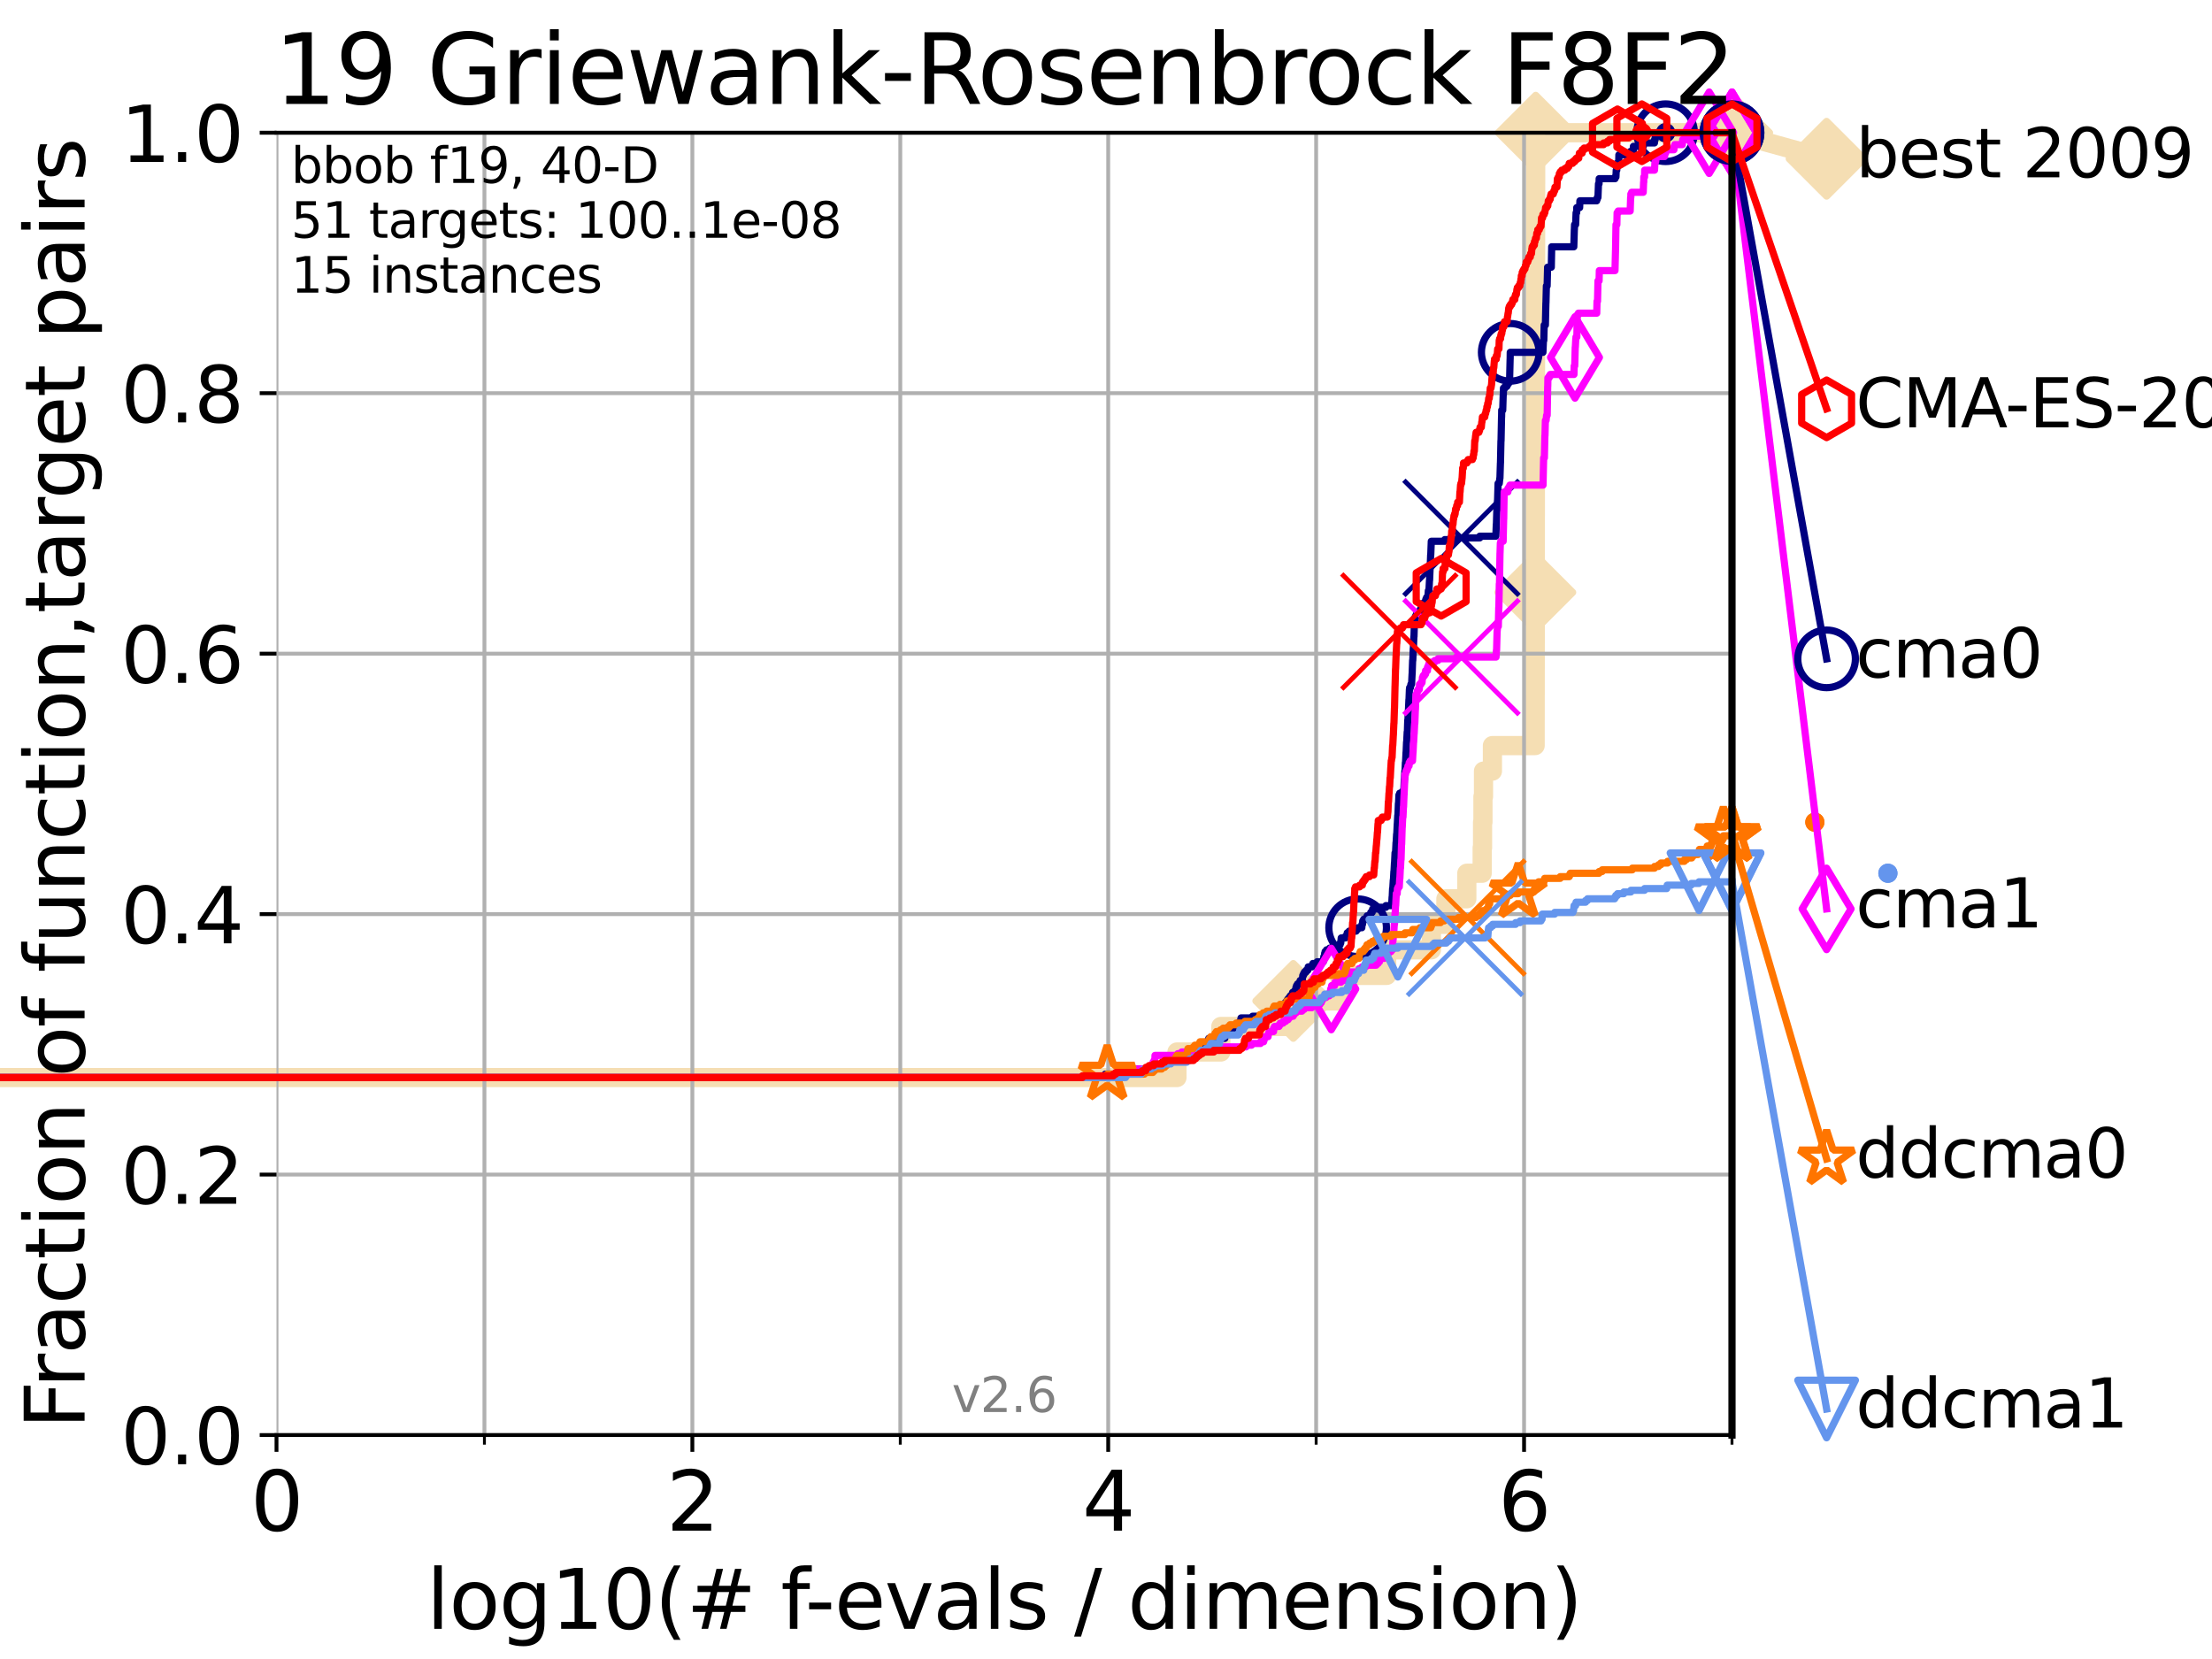 <?xml version="1.0" encoding="utf-8" standalone="no"?>
<!DOCTYPE svg PUBLIC "-//W3C//DTD SVG 1.1//EN"
  "http://www.w3.org/Graphics/SVG/1.1/DTD/svg11.dtd">
<svg xmlns:xlink="http://www.w3.org/1999/xlink" width="460.8pt" height="345.6pt" viewBox="0 0 460.8 345.6" xmlns="http://www.w3.org/2000/svg" version="1.1">
 <defs>
  <style type="text/css">*{stroke-linejoin: round; stroke-linecap: butt}</style>
 </defs>
 <g id="figure_1">
  <g id="patch_1">
   <path d="M 0 345.6 
L 460.8 345.6 
L 460.8 0 
L 0 0 
z
" style="fill: #ffffff"/>
  </g>
  <g id="axes_1">
   <g id="patch_2">
    <path d="M 57.6 298.944 
L 360.806 298.944 
L 360.806 27.648 
L 57.6 27.648 
z
" style="fill: #ffffff"/>
   </g>
   <g id="line2d_1">
    <path d="M -1 224.471 
L 245.18 224.471 
L 245.18 219.151 
L 254.323 219.151 
L 254.323 213.832 
L 269.415 213.832 
L 269.415 208.512 
L 279.15 208.512 
L 279.15 203.192 
L 288.874 203.192 
L 288.874 197.873 
L 298.187 197.873 
L 298.187 192.553 
L 301.208 192.553 
L 301.208 187.234 
L 305.566 187.234 
L 305.566 181.914 
L 308.765 181.914 
L 308.765 176.595 
L 308.844 176.595 
L 308.844 171.275 
L 308.925 171.275 
L 308.925 165.956 
L 309.04 165.956 
L 309.04 160.636 
L 310.897 160.636 
L 310.897 155.317 
L 319.799 155.317 
L 319.799 149.997 
L 319.806 149.997 
L 319.806 144.678 
L 319.812 144.678 
L 319.812 139.358 
L 319.818 139.358 
L 319.818 134.039 
L 319.822 134.039 
L 319.822 128.719 
L 319.828 128.719 
L 319.828 123.4 
L 319.831 123.4 
L 319.831 118.08 
L 319.838 118.08 
L 319.838 112.76 
L 319.842 112.76 
L 319.842 107.441 
L 319.848 107.441 
L 319.848 102.121 
L 319.853 102.121 
L 319.853 96.802 
L 319.857 96.802 
L 319.857 91.482 
L 319.862 91.482 
L 319.862 86.163 
L 319.867 86.163 
L 319.867 80.843 
L 319.873 80.843 
L 319.873 75.524 
L 319.878 75.524 
L 319.878 70.204 
L 319.883 70.204 
L 319.883 64.885 
L 319.886 64.885 
L 319.886 59.565 
L 319.892 59.565 
L 319.892 54.246 
L 319.897 54.246 
L 319.897 48.926 
L 319.901 48.926 
L 319.901 43.607 
L 319.905 43.607 
L 319.905 38.287 
L 319.91 38.287 
L 319.91 32.968 
L 319.914 32.968 
L 319.914 27.648 
L 360.806 27.648 
" style="fill: none; stroke: #f5deb3; stroke-width: 4; stroke-linecap: square"/>
   </g>
   <g id="line2d_2">
    <defs>
     <path id="mf43c680703" d="M -0 7.778 
L 7.778 0 
L 0 -7.778 
L -7.778 -0 
z
" style="stroke: #f5deb3; stroke-width: 1.5; stroke-linejoin: miter"/>
    </defs>
    <g>
     <use xlink:href="#mf43c680703" x="269.415" y="208.512" style="fill: #f5deb3; stroke: #f5deb3; stroke-width: 1.5; stroke-linejoin: miter"/>
     <use xlink:href="#mf43c680703" x="319.831" y="123.4" style="fill: #f5deb3; stroke: #f5deb3; stroke-width: 1.5; stroke-linejoin: miter"/>
     <use xlink:href="#mf43c680703" x="319.914" y="27.648" style="fill: #f5deb3; stroke: #f5deb3; stroke-width: 1.5; stroke-linejoin: miter"/>
     <use xlink:href="#mf43c680703" x="360.806" y="27.648" style="fill: #f5deb3; stroke: #f5deb3; stroke-width: 1.5; stroke-linejoin: miter"/>
    </g>
   </g>
   <g id="line2d_3">
    <path style="fill: none; stroke: #f5deb3; stroke-width: 4; stroke-linecap: square"/>
    <g/>
   </g>
   <g id="line2d_4">
    <path d="M 360.806 27.648 
L 380.515 33.074 
" style="fill: none; stroke: #f5deb3; stroke-width: 4; stroke-linecap: square"/>
    <g>
     <use xlink:href="#mf43c680703" x="360.806" y="27.648" style="fill: #f5deb3; stroke: #f5deb3; stroke-width: 1.5; stroke-linejoin: miter"/>
     <use xlink:href="#mf43c680703" x="380.515" y="33.074" style="fill: #f5deb3; stroke: #f5deb3; stroke-width: 1.5; stroke-linejoin: miter"/>
    </g>
   </g>
   <g id="matplotlib.axis_1">
    <g id="xtick_1">
     <g id="line2d_5">
      <path d="M 57.6 298.944 
L 57.6 27.648 
" clip-path="url(#pd37f8f6b0c)" style="fill: none; stroke: #b0b0b0; stroke-width: 0.8; stroke-linecap: square"/>
     </g>
     <g id="line2d_6">
      <defs>
       <path id="m79967f4040" d="M 0 0 
L 0 3.5 
" style="stroke: #000000; stroke-width: 0.8"/>
      </defs>
      <g>
       <use xlink:href="#m79967f4040" x="57.6" y="298.944" style="stroke: #000000; stroke-width: 0.8"/>
      </g>
     </g>
     <g id="text_1">
      <!-- 0 -->
      <g transform="translate(52.192 318.861)scale(0.17 -0.17)">
       <defs>
        <path id="DejaVuSans-30" d="M 2034 4250 
Q 1547 4250 1301 3770 
Q 1056 3291 1056 2328 
Q 1056 1369 1301 889 
Q 1547 409 2034 409 
Q 2525 409 2770 889 
Q 3016 1369 3016 2328 
Q 3016 3291 2770 3770 
Q 2525 4250 2034 4250 
z
M 2034 4750 
Q 2819 4750 3233 4129 
Q 3647 3509 3647 2328 
Q 3647 1150 3233 529 
Q 2819 -91 2034 -91 
Q 1250 -91 836 529 
Q 422 1150 422 2328 
Q 422 3509 836 4129 
Q 1250 4750 2034 4750 
z
" transform="scale(0.016)"/>
       </defs>
       <use xlink:href="#DejaVuSans-30"/>
      </g>
     </g>
    </g>
    <g id="xtick_2">
     <g id="line2d_7">
      <path d="M 144.23 298.944 
L 144.23 27.648 
" clip-path="url(#pd37f8f6b0c)" style="fill: none; stroke: #b0b0b0; stroke-width: 0.8; stroke-linecap: square"/>
     </g>
     <g id="line2d_8">
      <g>
       <use xlink:href="#m79967f4040" x="144.23" y="298.944" style="stroke: #000000; stroke-width: 0.8"/>
      </g>
     </g>
     <g id="text_2">
      <!-- 2 -->
      <g transform="translate(138.822 318.861)scale(0.17 -0.17)">
       <defs>
        <path id="DejaVuSans-32" d="M 1228 531 
L 3431 531 
L 3431 0 
L 469 0 
L 469 531 
Q 828 903 1448 1529 
Q 2069 2156 2228 2338 
Q 2531 2678 2651 2914 
Q 2772 3150 2772 3378 
Q 2772 3750 2511 3984 
Q 2250 4219 1831 4219 
Q 1534 4219 1204 4116 
Q 875 4013 500 3803 
L 500 4441 
Q 881 4594 1212 4672 
Q 1544 4750 1819 4750 
Q 2544 4750 2975 4387 
Q 3406 4025 3406 3419 
Q 3406 3131 3298 2873 
Q 3191 2616 2906 2266 
Q 2828 2175 2409 1742 
Q 1991 1309 1228 531 
z
" transform="scale(0.016)"/>
       </defs>
       <use xlink:href="#DejaVuSans-32"/>
      </g>
     </g>
    </g>
    <g id="xtick_3">
     <g id="line2d_9">
      <path d="M 230.861 298.944 
L 230.861 27.648 
" clip-path="url(#pd37f8f6b0c)" style="fill: none; stroke: #b0b0b0; stroke-width: 0.8; stroke-linecap: square"/>
     </g>
     <g id="line2d_10">
      <g>
       <use xlink:href="#m79967f4040" x="230.861" y="298.944" style="stroke: #000000; stroke-width: 0.8"/>
      </g>
     </g>
     <g id="text_3">
      <!-- 4 -->
      <g transform="translate(225.453 318.861)scale(0.17 -0.17)">
       <defs>
        <path id="DejaVuSans-34" d="M 2419 4116 
L 825 1625 
L 2419 1625 
L 2419 4116 
z
M 2253 4666 
L 3047 4666 
L 3047 1625 
L 3713 1625 
L 3713 1100 
L 3047 1100 
L 3047 0 
L 2419 0 
L 2419 1100 
L 313 1100 
L 313 1709 
L 2253 4666 
z
" transform="scale(0.016)"/>
       </defs>
       <use xlink:href="#DejaVuSans-34"/>
      </g>
     </g>
    </g>
    <g id="xtick_4">
     <g id="line2d_11">
      <path d="M 317.491 298.944 
L 317.491 27.648 
" clip-path="url(#pd37f8f6b0c)" style="fill: none; stroke: #b0b0b0; stroke-width: 0.8; stroke-linecap: square"/>
     </g>
     <g id="line2d_12">
      <g>
       <use xlink:href="#m79967f4040" x="317.491" y="298.944" style="stroke: #000000; stroke-width: 0.8"/>
      </g>
     </g>
     <g id="text_4">
      <!-- 6 -->
      <g transform="translate(312.083 318.861)scale(0.17 -0.17)">
       <defs>
        <path id="DejaVuSans-36" d="M 2113 2584 
Q 1688 2584 1439 2293 
Q 1191 2003 1191 1497 
Q 1191 994 1439 701 
Q 1688 409 2113 409 
Q 2538 409 2786 701 
Q 3034 994 3034 1497 
Q 3034 2003 2786 2293 
Q 2538 2584 2113 2584 
z
M 3366 4563 
L 3366 3988 
Q 3128 4100 2886 4159 
Q 2644 4219 2406 4219 
Q 1781 4219 1451 3797 
Q 1122 3375 1075 2522 
Q 1259 2794 1537 2939 
Q 1816 3084 2150 3084 
Q 2853 3084 3261 2657 
Q 3669 2231 3669 1497 
Q 3669 778 3244 343 
Q 2819 -91 2113 -91 
Q 1303 -91 875 529 
Q 447 1150 447 2328 
Q 447 3434 972 4092 
Q 1497 4750 2381 4750 
Q 2619 4750 2861 4703 
Q 3103 4656 3366 4563 
z
" transform="scale(0.016)"/>
       </defs>
       <use xlink:href="#DejaVuSans-36"/>
      </g>
     </g>
    </g>
    <g id="xtick_5">
     <g id="line2d_13">
      <path d="M 100.915 298.944 
L 100.915 27.648 
" clip-path="url(#pd37f8f6b0c)" style="fill: none; stroke: #b0b0b0; stroke-width: 0.8; stroke-linecap: square"/>
     </g>
     <g id="line2d_14">
      <defs>
       <path id="m28ab6f060d" d="M 0 0 
L 0 2 
" style="stroke: #000000; stroke-width: 0.6"/>
      </defs>
      <g>
       <use xlink:href="#m28ab6f060d" x="100.915" y="298.944" style="stroke: #000000; stroke-width: 0.6"/>
      </g>
     </g>
    </g>
    <g id="xtick_6">
     <g id="line2d_15">
      <path d="M 187.546 298.944 
L 187.546 27.648 
" clip-path="url(#pd37f8f6b0c)" style="fill: none; stroke: #b0b0b0; stroke-width: 0.8; stroke-linecap: square"/>
     </g>
     <g id="line2d_16">
      <g>
       <use xlink:href="#m28ab6f060d" x="187.546" y="298.944" style="stroke: #000000; stroke-width: 0.6"/>
      </g>
     </g>
    </g>
    <g id="xtick_7">
     <g id="line2d_17">
      <path d="M 274.176 298.944 
L 274.176 27.648 
" clip-path="url(#pd37f8f6b0c)" style="fill: none; stroke: #b0b0b0; stroke-width: 0.8; stroke-linecap: square"/>
     </g>
     <g id="line2d_18">
      <g>
       <use xlink:href="#m28ab6f060d" x="274.176" y="298.944" style="stroke: #000000; stroke-width: 0.6"/>
      </g>
     </g>
    </g>
    <g id="xtick_8">
     <g id="line2d_19">
      <path d="M 360.806 298.944 
L 360.806 27.648 
" clip-path="url(#pd37f8f6b0c)" style="fill: none; stroke: #b0b0b0; stroke-width: 0.8; stroke-linecap: square"/>
     </g>
     <g id="line2d_20">
      <g>
       <use xlink:href="#m28ab6f060d" x="360.806" y="298.944" style="stroke: #000000; stroke-width: 0.6"/>
      </g>
     </g>
    </g>
    <g id="text_5">
     <!-- log10(# f-evals / dimension) -->
     <g transform="translate(88.823 339.314)scale(0.17 -0.17)">
      <defs>
       <path id="DejaVuSans-6c" d="M 603 4863 
L 1178 4863 
L 1178 0 
L 603 0 
L 603 4863 
z
" transform="scale(0.016)"/>
       <path id="DejaVuSans-6f" d="M 1959 3097 
Q 1497 3097 1228 2736 
Q 959 2375 959 1747 
Q 959 1119 1226 758 
Q 1494 397 1959 397 
Q 2419 397 2687 759 
Q 2956 1122 2956 1747 
Q 2956 2369 2687 2733 
Q 2419 3097 1959 3097 
z
M 1959 3584 
Q 2709 3584 3137 3096 
Q 3566 2609 3566 1747 
Q 3566 888 3137 398 
Q 2709 -91 1959 -91 
Q 1206 -91 779 398 
Q 353 888 353 1747 
Q 353 2609 779 3096 
Q 1206 3584 1959 3584 
z
" transform="scale(0.016)"/>
       <path id="DejaVuSans-67" d="M 2906 1791 
Q 2906 2416 2648 2759 
Q 2391 3103 1925 3103 
Q 1463 3103 1205 2759 
Q 947 2416 947 1791 
Q 947 1169 1205 825 
Q 1463 481 1925 481 
Q 2391 481 2648 825 
Q 2906 1169 2906 1791 
z
M 3481 434 
Q 3481 -459 3084 -895 
Q 2688 -1331 1869 -1331 
Q 1566 -1331 1297 -1286 
Q 1028 -1241 775 -1147 
L 775 -588 
Q 1028 -725 1275 -790 
Q 1522 -856 1778 -856 
Q 2344 -856 2625 -561 
Q 2906 -266 2906 331 
L 2906 616 
Q 2728 306 2450 153 
Q 2172 0 1784 0 
Q 1141 0 747 490 
Q 353 981 353 1791 
Q 353 2603 747 3093 
Q 1141 3584 1784 3584 
Q 2172 3584 2450 3431 
Q 2728 3278 2906 2969 
L 2906 3500 
L 3481 3500 
L 3481 434 
z
" transform="scale(0.016)"/>
       <path id="DejaVuSans-31" d="M 794 531 
L 1825 531 
L 1825 4091 
L 703 3866 
L 703 4441 
L 1819 4666 
L 2450 4666 
L 2450 531 
L 3481 531 
L 3481 0 
L 794 0 
L 794 531 
z
" transform="scale(0.016)"/>
       <path id="DejaVuSans-28" d="M 1984 4856 
Q 1566 4138 1362 3434 
Q 1159 2731 1159 2009 
Q 1159 1288 1364 580 
Q 1569 -128 1984 -844 
L 1484 -844 
Q 1016 -109 783 600 
Q 550 1309 550 2009 
Q 550 2706 781 3412 
Q 1013 4119 1484 4856 
L 1984 4856 
z
" transform="scale(0.016)"/>
       <path id="DejaVuSans-23" d="M 3272 2816 
L 2363 2816 
L 2100 1772 
L 3016 1772 
L 3272 2816 
z
M 2803 4594 
L 2478 3297 
L 3391 3297 
L 3719 4594 
L 4219 4594 
L 3897 3297 
L 4872 3297 
L 4872 2816 
L 3775 2816 
L 3519 1772 
L 4513 1772 
L 4513 1294 
L 3397 1294 
L 3072 0 
L 2572 0 
L 2894 1294 
L 1978 1294 
L 1656 0 
L 1153 0 
L 1478 1294 
L 494 1294 
L 494 1772 
L 1594 1772 
L 1856 2816 
L 850 2816 
L 850 3297 
L 1978 3297 
L 2297 4594 
L 2803 4594 
z
" transform="scale(0.016)"/>
       <path id="DejaVuSans-20" transform="scale(0.016)"/>
       <path id="DejaVuSans-66" d="M 2375 4863 
L 2375 4384 
L 1825 4384 
Q 1516 4384 1395 4259 
Q 1275 4134 1275 3809 
L 1275 3500 
L 2222 3500 
L 2222 3053 
L 1275 3053 
L 1275 0 
L 697 0 
L 697 3053 
L 147 3053 
L 147 3500 
L 697 3500 
L 697 3744 
Q 697 4328 969 4595 
Q 1241 4863 1831 4863 
L 2375 4863 
z
" transform="scale(0.016)"/>
       <path id="DejaVuSans-2d" d="M 313 2009 
L 1997 2009 
L 1997 1497 
L 313 1497 
L 313 2009 
z
" transform="scale(0.016)"/>
       <path id="DejaVuSans-65" d="M 3597 1894 
L 3597 1613 
L 953 1613 
Q 991 1019 1311 708 
Q 1631 397 2203 397 
Q 2534 397 2845 478 
Q 3156 559 3463 722 
L 3463 178 
Q 3153 47 2828 -22 
Q 2503 -91 2169 -91 
Q 1331 -91 842 396 
Q 353 884 353 1716 
Q 353 2575 817 3079 
Q 1281 3584 2069 3584 
Q 2775 3584 3186 3129 
Q 3597 2675 3597 1894 
z
M 3022 2063 
Q 3016 2534 2758 2815 
Q 2500 3097 2075 3097 
Q 1594 3097 1305 2825 
Q 1016 2553 972 2059 
L 3022 2063 
z
" transform="scale(0.016)"/>
       <path id="DejaVuSans-76" d="M 191 3500 
L 800 3500 
L 1894 563 
L 2988 3500 
L 3597 3500 
L 2284 0 
L 1503 0 
L 191 3500 
z
" transform="scale(0.016)"/>
       <path id="DejaVuSans-61" d="M 2194 1759 
Q 1497 1759 1228 1600 
Q 959 1441 959 1056 
Q 959 750 1161 570 
Q 1363 391 1709 391 
Q 2188 391 2477 730 
Q 2766 1069 2766 1631 
L 2766 1759 
L 2194 1759 
z
M 3341 1997 
L 3341 0 
L 2766 0 
L 2766 531 
Q 2569 213 2275 61 
Q 1981 -91 1556 -91 
Q 1019 -91 701 211 
Q 384 513 384 1019 
Q 384 1609 779 1909 
Q 1175 2209 1959 2209 
L 2766 2209 
L 2766 2266 
Q 2766 2663 2505 2880 
Q 2244 3097 1772 3097 
Q 1472 3097 1187 3025 
Q 903 2953 641 2809 
L 641 3341 
Q 956 3463 1253 3523 
Q 1550 3584 1831 3584 
Q 2591 3584 2966 3190 
Q 3341 2797 3341 1997 
z
" transform="scale(0.016)"/>
       <path id="DejaVuSans-73" d="M 2834 3397 
L 2834 2853 
Q 2591 2978 2328 3040 
Q 2066 3103 1784 3103 
Q 1356 3103 1142 2972 
Q 928 2841 928 2578 
Q 928 2378 1081 2264 
Q 1234 2150 1697 2047 
L 1894 2003 
Q 2506 1872 2764 1633 
Q 3022 1394 3022 966 
Q 3022 478 2636 193 
Q 2250 -91 1575 -91 
Q 1294 -91 989 -36 
Q 684 19 347 128 
L 347 722 
Q 666 556 975 473 
Q 1284 391 1588 391 
Q 1994 391 2212 530 
Q 2431 669 2431 922 
Q 2431 1156 2273 1281 
Q 2116 1406 1581 1522 
L 1381 1569 
Q 847 1681 609 1914 
Q 372 2147 372 2553 
Q 372 3047 722 3315 
Q 1072 3584 1716 3584 
Q 2034 3584 2315 3537 
Q 2597 3491 2834 3397 
z
" transform="scale(0.016)"/>
       <path id="DejaVuSans-2f" d="M 1625 4666 
L 2156 4666 
L 531 -594 
L 0 -594 
L 1625 4666 
z
" transform="scale(0.016)"/>
       <path id="DejaVuSans-64" d="M 2906 2969 
L 2906 4863 
L 3481 4863 
L 3481 0 
L 2906 0 
L 2906 525 
Q 2725 213 2448 61 
Q 2172 -91 1784 -91 
Q 1150 -91 751 415 
Q 353 922 353 1747 
Q 353 2572 751 3078 
Q 1150 3584 1784 3584 
Q 2172 3584 2448 3432 
Q 2725 3281 2906 2969 
z
M 947 1747 
Q 947 1113 1208 752 
Q 1469 391 1925 391 
Q 2381 391 2643 752 
Q 2906 1113 2906 1747 
Q 2906 2381 2643 2742 
Q 2381 3103 1925 3103 
Q 1469 3103 1208 2742 
Q 947 2381 947 1747 
z
" transform="scale(0.016)"/>
       <path id="DejaVuSans-69" d="M 603 3500 
L 1178 3500 
L 1178 0 
L 603 0 
L 603 3500 
z
M 603 4863 
L 1178 4863 
L 1178 4134 
L 603 4134 
L 603 4863 
z
" transform="scale(0.016)"/>
       <path id="DejaVuSans-6d" d="M 3328 2828 
Q 3544 3216 3844 3400 
Q 4144 3584 4550 3584 
Q 5097 3584 5394 3201 
Q 5691 2819 5691 2113 
L 5691 0 
L 5113 0 
L 5113 2094 
Q 5113 2597 4934 2840 
Q 4756 3084 4391 3084 
Q 3944 3084 3684 2787 
Q 3425 2491 3425 1978 
L 3425 0 
L 2847 0 
L 2847 2094 
Q 2847 2600 2669 2842 
Q 2491 3084 2119 3084 
Q 1678 3084 1418 2786 
Q 1159 2488 1159 1978 
L 1159 0 
L 581 0 
L 581 3500 
L 1159 3500 
L 1159 2956 
Q 1356 3278 1631 3431 
Q 1906 3584 2284 3584 
Q 2666 3584 2933 3390 
Q 3200 3197 3328 2828 
z
" transform="scale(0.016)"/>
       <path id="DejaVuSans-6e" d="M 3513 2113 
L 3513 0 
L 2938 0 
L 2938 2094 
Q 2938 2591 2744 2837 
Q 2550 3084 2163 3084 
Q 1697 3084 1428 2787 
Q 1159 2491 1159 1978 
L 1159 0 
L 581 0 
L 581 3500 
L 1159 3500 
L 1159 2956 
Q 1366 3272 1645 3428 
Q 1925 3584 2291 3584 
Q 2894 3584 3203 3211 
Q 3513 2838 3513 2113 
z
" transform="scale(0.016)"/>
       <path id="DejaVuSans-29" d="M 513 4856 
L 1013 4856 
Q 1481 4119 1714 3412 
Q 1947 2706 1947 2009 
Q 1947 1309 1714 600 
Q 1481 -109 1013 -844 
L 513 -844 
Q 928 -128 1133 580 
Q 1338 1288 1338 2009 
Q 1338 2731 1133 3434 
Q 928 4138 513 4856 
z
" transform="scale(0.016)"/>
      </defs>
      <use xlink:href="#DejaVuSans-6c"/>
      <use xlink:href="#DejaVuSans-6f" x="27.783"/>
      <use xlink:href="#DejaVuSans-67" x="88.965"/>
      <use xlink:href="#DejaVuSans-31" x="152.441"/>
      <use xlink:href="#DejaVuSans-30" x="216.064"/>
      <use xlink:href="#DejaVuSans-28" x="279.688"/>
      <use xlink:href="#DejaVuSans-23" x="318.701"/>
      <use xlink:href="#DejaVuSans-20" x="402.49"/>
      <use xlink:href="#DejaVuSans-66" x="434.277"/>
      <use xlink:href="#DejaVuSans-2d" x="463.982"/>
      <use xlink:href="#DejaVuSans-65" x="500.066"/>
      <use xlink:href="#DejaVuSans-76" x="561.59"/>
      <use xlink:href="#DejaVuSans-61" x="620.77"/>
      <use xlink:href="#DejaVuSans-6c" x="682.049"/>
      <use xlink:href="#DejaVuSans-73" x="709.832"/>
      <use xlink:href="#DejaVuSans-20" x="761.932"/>
      <use xlink:href="#DejaVuSans-2f" x="793.719"/>
      <use xlink:href="#DejaVuSans-20" x="827.41"/>
      <use xlink:href="#DejaVuSans-64" x="859.197"/>
      <use xlink:href="#DejaVuSans-69" x="922.674"/>
      <use xlink:href="#DejaVuSans-6d" x="950.457"/>
      <use xlink:href="#DejaVuSans-65" x="1047.869"/>
      <use xlink:href="#DejaVuSans-6e" x="1109.393"/>
      <use xlink:href="#DejaVuSans-73" x="1172.771"/>
      <use xlink:href="#DejaVuSans-69" x="1224.871"/>
      <use xlink:href="#DejaVuSans-6f" x="1252.654"/>
      <use xlink:href="#DejaVuSans-6e" x="1313.836"/>
      <use xlink:href="#DejaVuSans-29" x="1377.215"/>
     </g>
    </g>
   </g>
   <g id="matplotlib.axis_2">
    <g id="ytick_1">
     <g id="line2d_21">
      <path d="M 57.6 298.944 
L 360.806 298.944 
" clip-path="url(#pd37f8f6b0c)" style="fill: none; stroke: #b0b0b0; stroke-width: 0.8; stroke-linecap: square"/>
     </g>
     <g id="line2d_22">
      <defs>
       <path id="m6114152bdd" d="M 0 0 
L -3.5 0 
" style="stroke: #000000; stroke-width: 0.8"/>
      </defs>
      <g>
       <use xlink:href="#m6114152bdd" x="57.6" y="298.944" style="stroke: #000000; stroke-width: 0.8"/>
      </g>
     </g>
     <g id="text_6">
      <!-- 0.0 -->
      <g transform="translate(25.155 305.023)scale(0.16 -0.16)">
       <defs>
        <path id="DejaVuSans-2e" d="M 684 794 
L 1344 794 
L 1344 0 
L 684 0 
L 684 794 
z
" transform="scale(0.016)"/>
       </defs>
       <use xlink:href="#DejaVuSans-30"/>
       <use xlink:href="#DejaVuSans-2e" x="63.623"/>
       <use xlink:href="#DejaVuSans-30" x="95.41"/>
      </g>
     </g>
    </g>
    <g id="ytick_2">
     <g id="line2d_23">
      <path d="M 57.6 244.685 
L 360.806 244.685 
" clip-path="url(#pd37f8f6b0c)" style="fill: none; stroke: #b0b0b0; stroke-width: 0.8; stroke-linecap: square"/>
     </g>
     <g id="line2d_24">
      <g>
       <use xlink:href="#m6114152bdd" x="57.6" y="244.685" style="stroke: #000000; stroke-width: 0.8"/>
      </g>
     </g>
     <g id="text_7">
      <!-- 0.2 -->
      <g transform="translate(25.155 250.764)scale(0.16 -0.16)">
       <use xlink:href="#DejaVuSans-30"/>
       <use xlink:href="#DejaVuSans-2e" x="63.623"/>
       <use xlink:href="#DejaVuSans-32" x="95.41"/>
      </g>
     </g>
    </g>
    <g id="ytick_3">
     <g id="line2d_25">
      <path d="M 57.6 190.426 
L 360.806 190.426 
" clip-path="url(#pd37f8f6b0c)" style="fill: none; stroke: #b0b0b0; stroke-width: 0.8; stroke-linecap: square"/>
     </g>
     <g id="line2d_26">
      <g>
       <use xlink:href="#m6114152bdd" x="57.6" y="190.426" style="stroke: #000000; stroke-width: 0.8"/>
      </g>
     </g>
     <g id="text_8">
      <!-- 0.4 -->
      <g transform="translate(25.155 196.504)scale(0.16 -0.16)">
       <use xlink:href="#DejaVuSans-30"/>
       <use xlink:href="#DejaVuSans-2e" x="63.623"/>
       <use xlink:href="#DejaVuSans-34" x="95.41"/>
      </g>
     </g>
    </g>
    <g id="ytick_4">
     <g id="line2d_27">
      <path d="M 57.6 136.166 
L 360.806 136.166 
" clip-path="url(#pd37f8f6b0c)" style="fill: none; stroke: #b0b0b0; stroke-width: 0.8; stroke-linecap: square"/>
     </g>
     <g id="line2d_28">
      <g>
       <use xlink:href="#m6114152bdd" x="57.6" y="136.166" style="stroke: #000000; stroke-width: 0.8"/>
      </g>
     </g>
     <g id="text_9">
      <!-- 0.6 -->
      <g transform="translate(25.155 142.245)scale(0.16 -0.16)">
       <use xlink:href="#DejaVuSans-30"/>
       <use xlink:href="#DejaVuSans-2e" x="63.623"/>
       <use xlink:href="#DejaVuSans-36" x="95.41"/>
      </g>
     </g>
    </g>
    <g id="ytick_5">
     <g id="line2d_29">
      <path d="M 57.6 81.907 
L 360.806 81.907 
" clip-path="url(#pd37f8f6b0c)" style="fill: none; stroke: #b0b0b0; stroke-width: 0.8; stroke-linecap: square"/>
     </g>
     <g id="line2d_30">
      <g>
       <use xlink:href="#m6114152bdd" x="57.6" y="81.907" style="stroke: #000000; stroke-width: 0.8"/>
      </g>
     </g>
     <g id="text_10">
      <!-- 0.8 -->
      <g transform="translate(25.155 87.986)scale(0.16 -0.16)">
       <defs>
        <path id="DejaVuSans-38" d="M 2034 2216 
Q 1584 2216 1326 1975 
Q 1069 1734 1069 1313 
Q 1069 891 1326 650 
Q 1584 409 2034 409 
Q 2484 409 2743 651 
Q 3003 894 3003 1313 
Q 3003 1734 2745 1975 
Q 2488 2216 2034 2216 
z
M 1403 2484 
Q 997 2584 770 2862 
Q 544 3141 544 3541 
Q 544 4100 942 4425 
Q 1341 4750 2034 4750 
Q 2731 4750 3128 4425 
Q 3525 4100 3525 3541 
Q 3525 3141 3298 2862 
Q 3072 2584 2669 2484 
Q 3125 2378 3379 2068 
Q 3634 1759 3634 1313 
Q 3634 634 3220 271 
Q 2806 -91 2034 -91 
Q 1263 -91 848 271 
Q 434 634 434 1313 
Q 434 1759 690 2068 
Q 947 2378 1403 2484 
z
M 1172 3481 
Q 1172 3119 1398 2916 
Q 1625 2713 2034 2713 
Q 2441 2713 2670 2916 
Q 2900 3119 2900 3481 
Q 2900 3844 2670 4047 
Q 2441 4250 2034 4250 
Q 1625 4250 1398 4047 
Q 1172 3844 1172 3481 
z
" transform="scale(0.016)"/>
       </defs>
       <use xlink:href="#DejaVuSans-30"/>
       <use xlink:href="#DejaVuSans-2e" x="63.623"/>
       <use xlink:href="#DejaVuSans-38" x="95.41"/>
      </g>
     </g>
    </g>
    <g id="ytick_6">
     <g id="line2d_31">
      <path d="M 57.6 27.648 
L 360.806 27.648 
" clip-path="url(#pd37f8f6b0c)" style="fill: none; stroke: #b0b0b0; stroke-width: 0.8; stroke-linecap: square"/>
     </g>
     <g id="line2d_32">
      <g>
       <use xlink:href="#m6114152bdd" x="57.6" y="27.648" style="stroke: #000000; stroke-width: 0.8"/>
      </g>
     </g>
     <g id="text_11">
      <!-- 1.0 -->
      <g transform="translate(25.155 33.727)scale(0.16 -0.16)">
       <use xlink:href="#DejaVuSans-31"/>
       <use xlink:href="#DejaVuSans-2e" x="63.623"/>
       <use xlink:href="#DejaVuSans-30" x="95.41"/>
      </g>
     </g>
    </g>
    <g id="text_12">
     <!-- Fraction of function,target pairs -->
     <g transform="translate(17.62 297.681)rotate(-90)scale(0.17 -0.17)">
      <defs>
       <path id="DejaVuSans-46" d="M 628 4666 
L 3309 4666 
L 3309 4134 
L 1259 4134 
L 1259 2759 
L 3109 2759 
L 3109 2228 
L 1259 2228 
L 1259 0 
L 628 0 
L 628 4666 
z
" transform="scale(0.016)"/>
       <path id="DejaVuSans-72" d="M 2631 2963 
Q 2534 3019 2420 3045 
Q 2306 3072 2169 3072 
Q 1681 3072 1420 2755 
Q 1159 2438 1159 1844 
L 1159 0 
L 581 0 
L 581 3500 
L 1159 3500 
L 1159 2956 
Q 1341 3275 1631 3429 
Q 1922 3584 2338 3584 
Q 2397 3584 2469 3576 
Q 2541 3569 2628 3553 
L 2631 2963 
z
" transform="scale(0.016)"/>
       <path id="DejaVuSans-63" d="M 3122 3366 
L 3122 2828 
Q 2878 2963 2633 3030 
Q 2388 3097 2138 3097 
Q 1578 3097 1268 2742 
Q 959 2388 959 1747 
Q 959 1106 1268 751 
Q 1578 397 2138 397 
Q 2388 397 2633 464 
Q 2878 531 3122 666 
L 3122 134 
Q 2881 22 2623 -34 
Q 2366 -91 2075 -91 
Q 1284 -91 818 406 
Q 353 903 353 1747 
Q 353 2603 823 3093 
Q 1294 3584 2113 3584 
Q 2378 3584 2631 3529 
Q 2884 3475 3122 3366 
z
" transform="scale(0.016)"/>
       <path id="DejaVuSans-74" d="M 1172 4494 
L 1172 3500 
L 2356 3500 
L 2356 3053 
L 1172 3053 
L 1172 1153 
Q 1172 725 1289 603 
Q 1406 481 1766 481 
L 2356 481 
L 2356 0 
L 1766 0 
Q 1100 0 847 248 
Q 594 497 594 1153 
L 594 3053 
L 172 3053 
L 172 3500 
L 594 3500 
L 594 4494 
L 1172 4494 
z
" transform="scale(0.016)"/>
       <path id="DejaVuSans-75" d="M 544 1381 
L 544 3500 
L 1119 3500 
L 1119 1403 
Q 1119 906 1312 657 
Q 1506 409 1894 409 
Q 2359 409 2629 706 
Q 2900 1003 2900 1516 
L 2900 3500 
L 3475 3500 
L 3475 0 
L 2900 0 
L 2900 538 
Q 2691 219 2414 64 
Q 2138 -91 1772 -91 
Q 1169 -91 856 284 
Q 544 659 544 1381 
z
M 1991 3584 
L 1991 3584 
z
" transform="scale(0.016)"/>
       <path id="DejaVuSans-2c" d="M 750 794 
L 1409 794 
L 1409 256 
L 897 -744 
L 494 -744 
L 750 256 
L 750 794 
z
" transform="scale(0.016)"/>
       <path id="DejaVuSans-70" d="M 1159 525 
L 1159 -1331 
L 581 -1331 
L 581 3500 
L 1159 3500 
L 1159 2969 
Q 1341 3281 1617 3432 
Q 1894 3584 2278 3584 
Q 2916 3584 3314 3078 
Q 3713 2572 3713 1747 
Q 3713 922 3314 415 
Q 2916 -91 2278 -91 
Q 1894 -91 1617 61 
Q 1341 213 1159 525 
z
M 3116 1747 
Q 3116 2381 2855 2742 
Q 2594 3103 2138 3103 
Q 1681 3103 1420 2742 
Q 1159 2381 1159 1747 
Q 1159 1113 1420 752 
Q 1681 391 2138 391 
Q 2594 391 2855 752 
Q 3116 1113 3116 1747 
z
" transform="scale(0.016)"/>
      </defs>
      <use xlink:href="#DejaVuSans-46"/>
      <use xlink:href="#DejaVuSans-72" x="50.27"/>
      <use xlink:href="#DejaVuSans-61" x="91.383"/>
      <use xlink:href="#DejaVuSans-63" x="152.662"/>
      <use xlink:href="#DejaVuSans-74" x="207.643"/>
      <use xlink:href="#DejaVuSans-69" x="246.852"/>
      <use xlink:href="#DejaVuSans-6f" x="274.635"/>
      <use xlink:href="#DejaVuSans-6e" x="335.816"/>
      <use xlink:href="#DejaVuSans-20" x="399.195"/>
      <use xlink:href="#DejaVuSans-6f" x="430.982"/>
      <use xlink:href="#DejaVuSans-66" x="492.164"/>
      <use xlink:href="#DejaVuSans-20" x="527.369"/>
      <use xlink:href="#DejaVuSans-66" x="559.156"/>
      <use xlink:href="#DejaVuSans-75" x="594.361"/>
      <use xlink:href="#DejaVuSans-6e" x="657.74"/>
      <use xlink:href="#DejaVuSans-63" x="721.119"/>
      <use xlink:href="#DejaVuSans-74" x="776.1"/>
      <use xlink:href="#DejaVuSans-69" x="815.309"/>
      <use xlink:href="#DejaVuSans-6f" x="843.092"/>
      <use xlink:href="#DejaVuSans-6e" x="904.273"/>
      <use xlink:href="#DejaVuSans-2c" x="967.652"/>
      <use xlink:href="#DejaVuSans-74" x="999.439"/>
      <use xlink:href="#DejaVuSans-61" x="1038.648"/>
      <use xlink:href="#DejaVuSans-72" x="1099.928"/>
      <use xlink:href="#DejaVuSans-67" x="1139.291"/>
      <use xlink:href="#DejaVuSans-65" x="1202.768"/>
      <use xlink:href="#DejaVuSans-74" x="1264.291"/>
      <use xlink:href="#DejaVuSans-20" x="1303.5"/>
      <use xlink:href="#DejaVuSans-70" x="1335.287"/>
      <use xlink:href="#DejaVuSans-61" x="1398.764"/>
      <use xlink:href="#DejaVuSans-69" x="1460.043"/>
      <use xlink:href="#DejaVuSans-72" x="1487.826"/>
      <use xlink:href="#DejaVuSans-73" x="1528.939"/>
     </g>
    </g>
   </g>
   <g id="line2d_33">
    <defs>
     <path id="m1d172aedda" d="M 0 1.5 
C 0.398 1.5 0.779 1.342 1.061 1.061 
C 1.342 0.779 1.5 0.398 1.5 0 
C 1.5 -0.398 1.342 -0.779 1.061 -1.061 
C 0.779 -1.342 0.398 -1.5 0 -1.5 
C -0.398 -1.5 -0.779 -1.342 -1.061 -1.061 
C -1.342 -0.779 -1.5 -0.398 -1.5 0 
C -1.5 0.398 -1.342 0.779 -1.061 1.061 
C -0.779 1.342 -0.398 1.5 0 1.5 
z
" style="stroke: #f5deb3"/>
    </defs>
    <g>
     <use xlink:href="#m1d172aedda" x="319.914" y="27.648" style="fill: #f5deb3; stroke: #f5deb3"/>
     <use xlink:href="#m1d172aedda" x="319.914" y="27.648" style="fill: #f5deb3; stroke: #f5deb3"/>
    </g>
   </g>
   <g id="line2d_34">
    <defs>
     <path id="mf4fcec4498" d="M 0 1.5 
C 0.398 1.5 0.779 1.342 1.061 1.061 
C 1.342 0.779 1.5 0.398 1.5 0 
C 1.5 -0.398 1.342 -0.779 1.061 -1.061 
C 0.779 -1.342 0.398 -1.5 0 -1.5 
C -0.398 -1.5 -0.779 -1.342 -1.061 -1.061 
C -1.342 -0.779 -1.5 -0.398 -1.5 0 
C -1.5 0.398 -1.342 0.779 -1.061 1.061 
C -0.779 1.342 -0.398 1.5 0 1.5 
z
" style="stroke: #000080"/>
    </defs>
    <g>
     <use xlink:href="#mf4fcec4498" x="346.976" y="27.648" style="fill: #000080; stroke: #000080"/>
     <use xlink:href="#mf4fcec4498" x="346.976" y="27.648" style="fill: #000080; stroke: #000080"/>
    </g>
   </g>
   <g id="line2d_35">
    <path d="M -1 224.471 
L 229.973 224.471 
L 229.973 224.116 
L 230.234 224.116 
L 230.234 223.761 
L 234.337 223.761 
L 234.337 223.407 
L 234.827 223.407 
L 234.827 223.052 
L 235.349 223.052 
L 235.349 222.697 
L 239.067 222.697 
L 239.067 222.343 
L 240.112 222.343 
L 240.112 221.988 
L 242.404 221.988 
L 242.404 221.634 
L 243.07 221.634 
L 243.07 221.279 
L 243.64 221.279 
L 243.64 220.924 
L 244.069 220.924 
L 244.069 220.57 
L 245.226 220.57 
L 245.226 220.215 
L 246.746 220.215 
L 246.746 219.86 
L 247.034 219.86 
L 247.034 219.506 
L 247.378 219.506 
L 247.378 219.151 
L 247.98 219.151 
L 247.98 218.796 
L 248.722 218.796 
L 248.722 218.442 
L 250.227 218.442 
L 250.227 218.087 
L 251.239 218.087 
L 251.239 217.733 
L 251.385 217.733 
L 251.385 217.378 
L 251.642 217.378 
L 251.652 216.669 
L 251.806 216.669 
L 251.806 216.314 
L 255.154 216.314 
L 255.202 215.605 
L 255.327 215.605 
L 255.327 215.25 
L 255.685 215.25 
L 255.685 214.895 
L 255.895 214.895 
L 255.895 214.541 
L 257.363 214.541 
L 257.363 214.186 
L 257.868 214.186 
L 257.868 213.832 
L 258.11 213.832 
L 258.22 213.122 
L 258.265 213.122 
L 258.265 212.768 
L 258.498 212.768 
L 258.53 212.058 
L 260.927 212.058 
L 260.927 211.704 
L 263.152 211.704 
L 263.152 211.349 
L 263.713 211.349 
L 263.713 210.994 
L 265.142 210.994 
L 265.142 210.64 
L 266.038 210.64 
L 266.038 210.285 
L 266.326 210.285 
L 266.326 209.931 
L 267.495 209.931 
L 267.574 209.221 
L 267.729 209.221 
L 267.729 208.867 
L 268.028 208.867 
L 268.028 208.512 
L 268.244 208.512 
L 268.244 208.157 
L 268.533 208.157 
L 268.533 207.803 
L 268.79 207.803 
L 268.79 207.448 
L 269.128 207.448 
L 269.128 207.093 
L 269.265 207.093 
L 269.265 206.739 
L 269.689 206.739 
L 269.689 206.384 
L 269.956 206.384 
L 269.971 205.675 
L 270.089 205.675 
L 270.089 205.32 
L 270.301 205.32 
L 270.301 204.966 
L 270.696 204.966 
L 270.696 204.611 
L 270.846 204.611 
L 270.846 204.256 
L 271.285 204.256 
L 271.394 203.192 
L 271.55 203.192 
L 271.55 202.838 
L 271.741 202.838 
L 271.741 202.483 
L 272.087 202.483 
L 272.087 202.129 
L 272.433 202.129 
L 272.52 201.419 
L 273.319 201.419 
L 273.319 201.065 
L 273.492 201.065 
L 273.492 200.71 
L 274.387 200.71 
L 274.387 200.355 
L 275.664 200.355 
L 275.773 199.291 
L 275.914 199.291 
L 275.954 198.582 
L 276.048 198.582 
L 276.048 198.228 
L 276.34 198.228 
L 276.34 197.873 
L 276.99 197.873 
L 276.99 197.518 
L 277.648 197.518 
L 277.648 197.164 
L 278.838 197.164 
L 278.838 196.809 
L 279.168 196.809 
L 279.168 196.454 
L 279.302 196.454 
L 279.4 195.39 
L 280.287 195.39 
L 280.287 195.036 
L 280.561 195.036 
L 280.652 194.327 
L 281.056 194.327 
L 281.056 193.972 
L 282.515 193.972 
L 282.515 193.617 
L 282.824 193.617 
L 282.824 193.263 
L 283.694 193.263 
L 283.722 192.553 
L 283.837 192.553 
L 283.881 191.844 
L 284.081 191.844 
L 284.081 191.49 
L 284.617 191.49 
L 284.617 191.135 
L 284.798 191.135 
L 284.798 190.78 
L 285.404 190.78 
L 285.404 190.426 
L 285.562 190.426 
L 285.562 190.071 
L 285.845 190.071 
L 285.943 189.362 
L 286.897 189.362 
L 286.897 189.007 
L 288.704 189.007 
L 288.704 188.652 
L 289.905 188.652 
L 290 186.879 
L 290.021 186.879 
L 290.104 185.106 
L 290.139 185.106 
L 290.248 183.333 
L 290.276 183.333 
L 290.374 181.56 
L 290.4 181.56 
L 290.493 179.787 
L 290.513 179.787 
L 290.614 177.659 
L 290.718 177.659 
L 290.818 175.531 
L 290.842 175.531 
L 290.941 173.758 
L 290.972 173.758 
L 291.077 171.63 
L 291.085 171.63 
L 291.183 169.857 
L 291.217 169.857 
L 291.313 167.374 
L 291.342 167.374 
L 291.428 165.601 
L 291.578 165.601 
L 291.578 165.246 
L 292.127 165.246 
L 292.127 164.892 
L 292.433 164.892 
L 292.541 162.409 
L 292.572 162.409 
L 292.651 160.636 
L 292.689 160.636 
L 292.77 158.863 
L 292.8 158.863 
L 292.904 156.735 
L 292.921 156.735 
L 293.011 154.607 
L 293.038 154.607 
L 293.143 152.48 
L 293.183 152.48 
L 293.262 149.997 
L 293.297 149.997 
L 293.399 147.869 
L 293.409 147.869 
L 293.503 145.742 
L 293.523 145.742 
L 293.605 143.614 
L 293.647 143.614 
L 293.647 143.259 
L 293.817 143.259 
L 293.911 142.55 
L 294.058 142.55 
L 294.163 140.422 
L 294.175 140.422 
L 294.274 137.585 
L 294.306 137.585 
L 294.413 135.102 
L 294.432 135.102 
L 294.536 132.62 
L 294.559 132.62 
L 294.657 129.428 
L 294.681 129.428 
L 294.681 129.074 
L 294.826 129.074 
L 294.869 128.364 
L 295.032 128.364 
L 295.032 128.01 
L 295.462 128.01 
L 295.462 127.655 
L 295.747 127.655 
L 295.747 127.301 
L 295.868 127.301 
L 295.868 126.946 
L 296.028 126.946 
L 296.028 126.591 
L 296.224 126.591 
L 296.224 126.237 
L 296.45 126.237 
L 296.45 125.882 
L 296.642 125.882 
L 296.642 125.527 
L 296.932 125.527 
L 297.031 124.818 
L 297.181 124.818 
L 297.181 124.463 
L 297.452 124.463 
L 297.55 123.045 
L 297.677 123.045 
L 297.785 120.917 
L 297.805 120.917 
L 297.914 118.435 
L 297.924 118.435 
L 298.031 115.598 
L 298.053 115.598 
L 298.163 112.76 
L 300.975 112.76 
L 300.975 112.406 
L 303.682 112.406 
L 303.682 112.051 
L 308.265 112.051 
L 308.265 111.697 
L 311.612 111.697 
L 311.709 109.214 
L 311.73 109.214 
L 311.814 106.377 
L 311.851 106.377 
L 311.958 104.249 
L 311.972 104.249 
L 312.078 100.703 
L 312.324 100.703 
L 312.434 99.639 
L 312.463 99.639 
L 312.566 96.447 
L 312.576 96.447 
L 312.675 91.837 
L 312.694 91.837 
L 312.798 86.872 
L 312.811 86.872 
L 312.833 85.454 
L 313.044 85.454 
L 313.142 82.262 
L 313.171 82.262 
L 313.2 80.843 
L 313.529 80.843 
L 313.529 80.489 
L 313.913 80.489 
L 313.913 80.134 
L 314.104 80.134 
L 314.104 79.779 
L 314.358 79.779 
L 314.443 79.07 
L 314.478 79.07 
L 314.584 74.814 
L 314.591 74.814 
L 314.611 73.396 
L 321.421 73.396 
L 321.527 70.914 
L 321.602 70.914 
L 321.684 67.722 
L 321.93 67.722 
L 322.039 63.112 
L 322.05 63.112 
L 322.14 59.565 
L 322.295 59.565 
L 322.392 55.664 
L 323.164 55.664 
L 323.248 51.409 
L 327.852 51.409 
L 327.96 47.862 
L 327.969 47.862 
L 328.01 46.798 
L 328.23 46.798 
L 328.329 44.316 
L 328.448 44.316 
L 328.463 43.252 
L 329.069 43.252 
L 329.125 41.833 
L 332.611 41.833 
L 332.611 41.479 
L 332.747 41.479 
L 332.747 41.124 
L 332.883 41.124 
L 332.994 38.287 
L 333.108 38.287 
L 333.137 37.223 
L 336.441 37.223 
L 336.441 36.869 
L 336.63 36.869 
L 336.69 35.45 
L 336.805 35.45 
L 336.834 34.031 
L 337.201 34.031 
L 337.242 32.258 
L 339.626 32.258 
L 339.663 31.549 
L 340.241 31.549 
L 340.265 30.485 
L 342.334 30.485 
L 342.334 30.13 
L 342.452 30.13 
L 342.452 29.776 
L 344.651 29.776 
L 344.684 29.067 
L 344.811 29.067 
L 344.821 28.357 
L 345.174 28.357 
L 345.174 28.003 
L 346.976 28.003 
L 346.976 27.648 
L 360.806 27.648 
L 360.806 27.648 
" style="fill: none; stroke: #000080; stroke-width: 1.5; stroke-linecap: square"/>
   </g>
   <g id="line2d_36">
    <defs>
     <path id="mf14a04abcb" d="M 0 6 
C 1.591 6 3.117 5.368 4.243 4.243 
C 5.368 3.117 6 1.591 6 0 
C 6 -1.591 5.368 -3.117 4.243 -4.243 
C 3.117 -5.368 1.591 -6 0 -6 
C -1.591 -6 -3.117 -5.368 -4.243 -4.243 
C -5.368 -3.117 -6 -1.591 -6 0 
C -6 1.591 -5.368 3.117 -4.243 4.243 
C -3.117 5.368 -1.591 6 0 6 
z
" style="stroke: #000080; stroke-width: 1.5"/>
    </defs>
    <g>
     <use xlink:href="#mf14a04abcb" x="282.824" y="193.263" style="fill-opacity: 0; stroke: #000080; stroke-width: 1.5"/>
     <use xlink:href="#mf14a04abcb" x="314.611" y="73.396" style="fill-opacity: 0; stroke: #000080; stroke-width: 1.5"/>
     <use xlink:href="#mf14a04abcb" x="346.976" y="27.648" style="fill-opacity: 0; stroke: #000080; stroke-width: 1.5"/>
     <use xlink:href="#mf14a04abcb" x="360.806" y="27.648" style="fill-opacity: 0; stroke: #000080; stroke-width: 1.5"/>
    </g>
   </g>
   <g id="line2d_37">
    <path style="fill: none; stroke: #000080; stroke-width: 1.5; stroke-linecap: square"/>
    <g/>
   </g>
   <g id="line2d_38">
    <path d="M 304.454 112.051 
" clip-path="url(#pd37f8f6b0c)" style="fill: none; stroke: #000080; stroke-width: 1.5; stroke-linecap: square"/>
    <defs>
     <path id="m90cf954967" d="M -12 12 
L 12 -12 
M -12 -12 
L 12 12 
" style="stroke: #000080"/>
    </defs>
    <g clip-path="url(#pd37f8f6b0c)">
     <use xlink:href="#m90cf954967" x="304.454" y="112.051" style="fill: #000080; stroke: #000080"/>
    </g>
   </g>
   <g id="line2d_39">
    <defs>
     <path id="m4da1615bc1" d="M 0 1.5 
C 0.398 1.5 0.779 1.342 1.061 1.061 
C 1.342 0.779 1.5 0.398 1.5 0 
C 1.5 -0.398 1.342 -0.779 1.061 -1.061 
C 0.779 -1.342 0.398 -1.5 0 -1.5 
C -0.398 -1.5 -0.779 -1.342 -1.061 -1.061 
C -1.342 -0.779 -1.5 -0.398 -1.5 0 
C -1.5 0.398 -1.342 0.779 -1.061 1.061 
C -0.779 1.342 -0.398 1.5 0 1.5 
z
" style="stroke: #ff00ff"/>
    </defs>
    <g>
     <use xlink:href="#m4da1615bc1" x="356.054" y="27.648" style="fill: #ff00ff; stroke: #ff00ff"/>
     <use xlink:href="#m4da1615bc1" x="356.054" y="27.648" style="fill: #ff00ff; stroke: #ff00ff"/>
    </g>
   </g>
   <g id="line2d_40">
    <path d="M -1 224.471 
L 229.893 224.471 
L 229.893 224.116 
L 234.29 224.116 
L 234.29 223.761 
L 234.884 223.761 
L 234.884 223.407 
L 235.048 223.407 
L 235.048 223.052 
L 236.5 223.052 
L 236.5 222.697 
L 239.128 222.697 
L 239.128 222.343 
L 239.987 222.343 
L 240.072 221.634 
L 240.202 221.634 
L 240.202 221.279 
L 240.402 221.279 
L 240.402 220.924 
L 240.575 220.924 
L 240.61 219.86 
L 245.353 219.86 
L 245.353 219.506 
L 246.165 219.506 
L 246.165 219.151 
L 252.24 219.151 
L 252.24 218.796 
L 254.158 218.796 
L 254.158 218.442 
L 254.716 218.442 
L 254.716 218.087 
L 259.576 218.087 
L 259.576 217.733 
L 260.72 217.733 
L 260.72 217.378 
L 262.575 217.378 
L 262.575 217.023 
L 263.239 217.023 
L 263.239 216.669 
L 263.354 216.669 
L 263.369 215.959 
L 264.163 215.959 
L 264.268 215.25 
L 264.356 215.25 
L 264.356 214.895 
L 265.308 214.895 
L 265.315 214.186 
L 265.508 214.186 
L 265.508 213.832 
L 266.445 213.832 
L 266.445 213.477 
L 266.711 213.477 
L 266.711 213.122 
L 267.311 213.122 
L 267.311 212.768 
L 267.836 212.768 
L 267.836 212.413 
L 268.34 212.413 
L 268.34 212.058 
L 268.617 212.058 
L 268.617 211.704 
L 269.389 211.704 
L 269.389 211.349 
L 269.615 211.349 
L 269.615 210.994 
L 269.994 210.994 
L 269.994 210.64 
L 271.229 210.64 
L 271.229 210.285 
L 271.665 210.285 
L 271.665 209.931 
L 273.273 209.931 
L 273.273 209.576 
L 273.849 209.576 
L 273.849 209.221 
L 274.983 209.221 
L 274.983 208.867 
L 275.25 208.867 
L 275.25 208.512 
L 275.407 208.512 
L 275.407 208.157 
L 275.62 208.157 
L 275.62 207.803 
L 276.236 207.803 
L 276.236 207.448 
L 276.911 207.448 
L 277.013 206.739 
L 277.179 206.739 
L 277.196 206.03 
L 277.33 206.03 
L 277.41 205.32 
L 278.022 205.32 
L 278.118 204.611 
L 279.359 204.611 
L 279.359 204.256 
L 280.067 204.256 
L 280.14 203.192 
L 280.2 203.192 
L 280.2 202.838 
L 280.77 202.838 
L 280.77 202.483 
L 282.988 202.483 
L 282.988 202.129 
L 283.133 202.129 
L 283.133 201.774 
L 283.726 201.774 
L 283.726 201.419 
L 284.482 201.419 
L 284.482 201.065 
L 286.683 201.065 
L 286.683 200.71 
L 287.075 200.71 
L 287.075 200.355 
L 287.371 200.355 
L 287.45 199.646 
L 288.374 199.646 
L 288.387 198.937 
L 288.644 198.937 
L 288.644 198.582 
L 289.291 198.582 
L 289.291 198.228 
L 289.772 198.228 
L 289.772 197.873 
L 290.086 197.873 
L 290.179 195.745 
L 290.213 195.745 
L 290.299 194.327 
L 290.346 194.327 
L 290.454 192.553 
L 290.494 192.553 
L 290.594 190.426 
L 290.63 190.426 
L 290.717 188.652 
L 290.744 188.652 
L 290.852 186.525 
L 290.864 186.525 
L 290.864 186.17 
L 291.061 186.17 
L 291.11 185.106 
L 291.261 185.106 
L 291.261 184.751 
L 291.495 184.751 
L 291.59 182.978 
L 291.62 182.978 
L 291.716 180.85 
L 291.749 180.85 
L 291.828 179.077 
L 291.863 179.077 
L 291.962 175.886 
L 291.988 175.886 
L 292.095 172.339 
L 292.112 172.339 
L 292.211 170.211 
L 292.267 170.211 
L 292.363 168.084 
L 292.387 168.084 
L 292.486 165.601 
L 292.498 165.601 
L 292.605 163.119 
L 292.611 163.119 
L 292.661 161.346 
L 292.788 161.346 
L 292.891 160.636 
L 293.059 160.636 
L 293.059 160.282 
L 293.208 160.282 
L 293.294 159.572 
L 293.528 159.572 
L 293.556 158.863 
L 293.766 158.863 
L 293.766 158.508 
L 294.248 158.508 
L 294.348 156.735 
L 294.363 156.735 
L 294.469 154.607 
L 294.487 154.607 
L 294.584 152.834 
L 294.6 152.834 
L 294.699 150.706 
L 294.735 150.706 
L 294.842 147.869 
L 294.855 147.869 
L 294.965 145.032 
L 294.975 145.032 
L 294.975 144.678 
L 295.196 144.678 
L 295.209 143.968 
L 295.403 143.968 
L 295.403 143.614 
L 295.666 143.614 
L 295.71 142.55 
L 296.015 142.55 
L 296.015 142.195 
L 296.235 142.195 
L 296.325 141.131 
L 296.459 141.131 
L 296.459 140.777 
L 296.742 140.777 
L 296.742 140.422 
L 296.972 140.422 
L 296.972 139.713 
L 297.366 139.713 
L 297.374 139.003 
L 297.533 139.003 
L 297.533 138.649 
L 297.652 138.649 
L 297.652 138.294 
L 298.002 138.294 
L 298.002 137.94 
L 298.886 137.94 
L 298.886 137.585 
L 299.555 137.585 
L 299.555 137.23 
L 303.376 137.23 
L 303.376 136.876 
L 311.652 136.876 
L 311.731 135.457 
L 311.765 135.457 
L 311.874 131.556 
L 311.88 131.556 
L 311.971 130.492 
L 312.129 130.492 
L 312.216 126.591 
L 312.241 126.591 
L 312.334 121.626 
L 312.369 121.626 
L 312.476 115.243 
L 312.483 115.243 
L 312.55 113.115 
L 312.644 113.115 
L 312.644 112.76 
L 313.133 112.76 
L 313.24 108.15 
L 313.253 108.15 
L 313.344 102.476 
L 314.121 102.476 
L 314.121 101.767 
L 314.349 101.767 
L 314.349 101.412 
L 314.541 101.412 
L 314.541 101.058 
L 321.442 101.058 
L 321.553 96.093 
L 321.558 96.093 
L 321.57 95.383 
L 321.723 95.383 
L 321.826 90.773 
L 321.848 90.773 
L 321.932 87.581 
L 322.081 87.581 
L 322.185 86.517 
L 322.306 86.517 
L 322.414 80.489 
L 322.427 80.489 
L 322.458 78.715 
L 322.705 78.715 
L 322.705 78.361 
L 322.941 78.361 
L 322.941 78.006 
L 327.885 78.006 
L 327.929 76.233 
L 328.043 76.233 
L 328.151 72.332 
L 328.172 72.332 
L 328.264 70.559 
L 328.301 70.559 
L 328.301 70.204 
L 328.488 70.204 
L 328.571 65.594 
L 328.804 65.594 
L 328.804 65.239 
L 332.631 65.239 
L 332.687 62.757 
L 332.792 62.757 
L 332.889 58.501 
L 333.121 58.501 
L 333.169 56.373 
L 336.433 56.373 
L 336.543 52.118 
L 336.549 52.118 
L 336.639 46.798 
L 336.824 46.798 
L 336.872 44.316 
L 337.101 44.316 
L 337.101 43.961 
L 339.596 43.961 
L 339.692 41.124 
L 339.731 41.124 
L 339.736 40.415 
L 339.898 40.415 
L 339.898 40.06 
L 342.311 40.06 
L 342.395 37.932 
L 342.426 37.932 
L 342.431 36.869 
L 342.594 36.869 
L 342.613 35.45 
L 344.663 35.45 
L 344.762 33.677 
L 344.914 33.677 
L 344.932 32.968 
L 345.118 32.968 
L 345.118 32.613 
L 346.753 32.613 
L 346.863 31.904 
L 346.984 31.904 
L 346.999 31.194 
L 348.711 31.194 
L 348.724 30.485 
L 348.87 30.485 
L 348.87 30.13 
L 350.448 30.13 
L 350.544 29.067 
L 351.984 29.067 
L 352.004 28.357 
L 354.73 28.357 
L 354.73 28.003 
L 356.054 28.003 
L 356.054 27.648 
L 360.806 27.648 
L 360.806 27.648 
" style="fill: none; stroke: #ff00ff; stroke-width: 1.5; stroke-linecap: square"/>
   </g>
   <g id="line2d_41">
    <defs>
     <path id="m4bc6f318d8" d="M -0 8.485 
L 5.091 0 
L 0 -8.485 
L -5.091 -0 
z
" style="stroke: #ff00ff; stroke-width: 1.5; stroke-linejoin: miter"/>
    </defs>
    <g>
     <use xlink:href="#m4bc6f318d8" x="277.33" y="206.03" style="fill-opacity: 0; stroke: #ff00ff; stroke-width: 1.5; stroke-linejoin: miter"/>
     <use xlink:href="#m4bc6f318d8" x="328.098" y="74.46" style="fill-opacity: 0; stroke: #ff00ff; stroke-width: 1.5; stroke-linejoin: miter"/>
     <use xlink:href="#m4bc6f318d8" x="356.054" y="27.648" style="fill-opacity: 0; stroke: #ff00ff; stroke-width: 1.5; stroke-linejoin: miter"/>
     <use xlink:href="#m4bc6f318d8" x="360.806" y="27.648" style="fill-opacity: 0; stroke: #ff00ff; stroke-width: 1.5; stroke-linejoin: miter"/>
    </g>
   </g>
   <g id="line2d_42">
    <path style="fill: none; stroke: #ff00ff; stroke-width: 1.5; stroke-linecap: square"/>
    <g/>
   </g>
   <g id="line2d_43">
    <path d="M 304.453 136.876 
" clip-path="url(#pd37f8f6b0c)" style="fill: none; stroke: #ff00ff; stroke-width: 1.5; stroke-linecap: square"/>
    <defs>
     <path id="m197c196e9b" d="M -12 12 
L 12 -12 
M -12 -12 
L 12 12 
" style="stroke: #ff00ff"/>
    </defs>
    <g clip-path="url(#pd37f8f6b0c)">
     <use xlink:href="#m197c196e9b" x="304.453" y="136.876" style="fill: #ff00ff; stroke: #ff00ff"/>
    </g>
   </g>
   <g id="line2d_44">
    <defs>
     <path id="m68c88d1726" d="M 0 1.5 
C 0.398 1.5 0.779 1.342 1.061 1.061 
C 1.342 0.779 1.5 0.398 1.5 0 
C 1.5 -0.398 1.342 -0.779 1.061 -1.061 
C 0.779 -1.342 0.398 -1.5 0 -1.5 
C -0.398 -1.5 -0.779 -1.342 -1.061 -1.061 
C -1.342 -0.779 -1.5 -0.398 -1.5 0 
C -1.5 0.398 -1.342 0.779 -1.061 1.061 
C -0.779 1.342 -0.398 1.5 0 1.5 
z
" style="stroke: #ff7500"/>
    </defs>
    <g>
     <use xlink:href="#m68c88d1726" x="378.067" y="171.275" style="fill: #ff7500; stroke: #ff7500"/>
     <use xlink:href="#m68c88d1726" x="378.067" y="171.275" style="fill: #ff7500; stroke: #ff7500"/>
    </g>
   </g>
   <g id="line2d_45">
    <path d="M -1 224.471 
L 230.056 224.471 
L 230.056 224.116 
L 230.648 224.116 
L 230.648 223.761 
L 238.403 223.761 
L 238.403 223.407 
L 240.182 223.407 
L 240.182 223.052 
L 240.543 223.052 
L 240.543 222.697 
L 241.997 222.697 
L 241.997 222.343 
L 242.625 222.343 
L 242.625 221.988 
L 242.992 221.988 
L 242.992 221.634 
L 243.127 221.634 
L 243.127 221.279 
L 243.824 221.279 
L 243.824 220.924 
L 244.753 220.924 
L 244.753 220.57 
L 244.944 220.57 
L 244.944 220.215 
L 245.152 220.215 
L 245.152 219.86 
L 247.264 219.86 
L 247.348 219.151 
L 247.396 219.151 
L 247.462 218.442 
L 248.596 218.442 
L 248.596 218.087 
L 248.905 218.087 
L 248.905 217.733 
L 249.78 217.733 
L 249.78 217.378 
L 249.974 217.378 
L 249.974 217.023 
L 251.912 217.023 
L 251.961 216.314 
L 252.232 216.314 
L 252.232 215.959 
L 252.984 215.959 
L 252.984 215.605 
L 253.111 215.605 
L 253.111 215.25 
L 253.391 215.25 
L 253.391 214.895 
L 254.255 214.895 
L 254.255 214.541 
L 254.802 214.541 
L 254.802 214.186 
L 255.897 214.186 
L 255.897 213.832 
L 256.239 213.832 
L 256.239 213.477 
L 257.51 213.477 
L 257.51 213.122 
L 259.319 213.122 
L 259.319 212.768 
L 261.478 212.768 
L 261.478 212.413 
L 262.064 212.413 
L 262.064 212.058 
L 262.365 212.058 
L 262.365 211.704 
L 262.476 211.704 
L 262.476 211.349 
L 263.142 211.349 
L 263.142 210.994 
L 263.879 210.994 
L 263.879 210.64 
L 265.195 210.64 
L 265.245 209.931 
L 265.415 209.931 
L 265.415 209.576 
L 266.648 209.576 
L 266.648 209.221 
L 268.063 209.221 
L 268.08 208.512 
L 268.87 208.512 
L 268.87 208.157 
L 272.656 208.157 
L 272.764 207.093 
L 272.873 207.093 
L 272.873 206.384 
L 273.282 206.384 
L 273.282 206.03 
L 273.408 206.03 
L 273.408 205.675 
L 273.939 205.675 
L 273.939 205.32 
L 274.124 205.32 
L 274.124 204.966 
L 274.625 204.966 
L 274.625 204.611 
L 275.403 204.611 
L 275.411 203.902 
L 275.636 203.902 
L 275.651 203.192 
L 278.68 203.192 
L 278.68 202.838 
L 280.045 202.838 
L 280.045 202.483 
L 280.229 202.483 
L 280.316 201.774 
L 280.472 201.774 
L 280.548 201.065 
L 280.717 201.065 
L 280.717 200.71 
L 281.66 200.71 
L 281.66 200.355 
L 281.781 200.355 
L 281.781 200.001 
L 282.234 200.001 
L 282.234 199.646 
L 283.118 199.646 
L 283.221 198.582 
L 283.364 198.582 
L 283.364 198.228 
L 284.026 198.228 
L 284.026 197.873 
L 284.325 197.873 
L 284.325 197.518 
L 284.608 197.518 
L 284.608 197.164 
L 284.765 197.164 
L 284.765 196.809 
L 285.319 196.809 
L 285.319 196.454 
L 285.886 196.454 
L 285.886 196.1 
L 286.51 196.1 
L 286.51 195.745 
L 287.801 195.745 
L 287.801 195.39 
L 288.159 195.39 
L 288.159 195.036 
L 289.832 195.036 
L 289.832 194.681 
L 292.677 194.681 
L 292.677 194.327 
L 294.162 194.327 
L 294.162 193.972 
L 294.292 193.972 
L 294.292 193.617 
L 295.787 193.617 
L 295.787 193.263 
L 298.067 193.263 
L 298.067 192.908 
L 298.203 192.908 
L 298.254 192.199 
L 300.103 192.199 
L 300.103 191.844 
L 300.88 191.844 
L 300.88 191.49 
L 303.838 191.49 
L 303.838 191.135 
L 307.483 191.135 
L 307.483 190.78 
L 308.137 190.78 
L 308.137 190.426 
L 308.48 190.426 
L 308.48 190.071 
L 308.745 190.071 
L 308.745 189.716 
L 309.637 189.716 
L 309.637 189.362 
L 310.055 189.362 
L 310.087 188.298 
L 310.323 188.298 
L 310.374 187.589 
L 310.474 187.589 
L 310.474 187.234 
L 313.041 187.234 
L 313.041 186.879 
L 313.883 186.879 
L 313.883 186.525 
L 314.628 186.525 
L 314.628 186.17 
L 316.278 186.17 
L 316.278 185.815 
L 319.48 185.815 
L 319.48 185.461 
L 319.672 185.461 
L 319.672 185.106 
L 320.207 185.106 
L 320.276 184.397 
L 320.428 184.397 
L 320.515 183.688 
L 321.634 183.688 
L 321.634 183.333 
L 321.782 183.333 
L 321.782 182.978 
L 325.023 182.978 
L 325.023 182.624 
L 326.901 182.624 
L 326.901 182.269 
L 327.108 182.269 
L 327.108 181.914 
L 333.107 181.914 
L 333.107 181.56 
L 333.753 181.56 
L 333.753 181.205 
L 340.036 181.205 
L 340.036 180.85 
L 344.667 180.85 
L 344.667 180.496 
L 345.503 180.496 
L 345.503 180.141 
L 345.981 180.141 
L 345.981 179.787 
L 347.393 179.787 
L 347.393 179.432 
L 350.88 179.432 
L 350.88 179.077 
L 351.317 179.077 
L 351.317 178.723 
L 352.424 178.723 
L 352.424 178.368 
L 352.706 178.368 
L 352.706 178.013 
L 353.732 178.013 
L 353.732 177.659 
L 353.931 177.659 
L 354.013 176.949 
L 355.607 176.949 
L 355.64 176.24 
L 356.451 176.24 
L 356.451 175.886 
L 356.602 175.886 
L 356.696 175.176 
L 358.735 175.176 
L 358.735 174.822 
L 358.966 174.822 
L 359.005 174.112 
L 360.806 174.112 
L 360.806 174.112 
" style="fill: none; stroke: #ff7500; stroke-width: 1.5; stroke-linecap: square"/>
   </g>
   <g id="line2d_46">
    <defs>
     <path id="me4610d0ef5" d="M 0 -6 
L -1.347 -1.854 
L -5.706 -1.854 
L -2.18 0.708 
L -3.527 4.854 
L -0 2.292 
L 3.527 4.854 
L 2.18 0.708 
L 5.706 -1.854 
L 1.347 -1.854 
z
" style="stroke: #ff7500; stroke-width: 1.5; stroke-linejoin: bevel"/>
    </defs>
    <g>
     <use xlink:href="#me4610d0ef5" x="230.648" y="223.761" style="fill-opacity: 0; stroke: #ff7500; stroke-width: 1.5; stroke-linejoin: bevel"/>
     <use xlink:href="#me4610d0ef5" x="316.278" y="185.815" style="fill-opacity: 0; stroke: #ff7500; stroke-width: 1.5; stroke-linejoin: bevel"/>
     <use xlink:href="#me4610d0ef5" x="359.005" y="174.112" style="fill-opacity: 0; stroke: #ff7500; stroke-width: 1.5; stroke-linejoin: bevel"/>
     <use xlink:href="#me4610d0ef5" x="360.806" y="174.112" style="fill-opacity: 0; stroke: #ff7500; stroke-width: 1.5; stroke-linejoin: bevel"/>
    </g>
   </g>
   <g id="line2d_47">
    <path style="fill: none; stroke: #ff7500; stroke-width: 1.5; stroke-linecap: square"/>
    <g/>
   </g>
   <g id="line2d_48">
    <path d="M 305.721 191.135 
" clip-path="url(#pd37f8f6b0c)" style="fill: none; stroke: #ff7500; stroke-width: 1.5; stroke-linecap: square"/>
    <defs>
     <path id="mfcebdf97ad" d="M -12 12 
L 12 -12 
M -12 -12 
L 12 12 
" style="stroke: #ff7500"/>
    </defs>
    <g clip-path="url(#pd37f8f6b0c)">
     <use xlink:href="#mfcebdf97ad" x="305.721" y="191.135" style="fill: #ff7500; stroke: #ff7500"/>
    </g>
   </g>
   <g id="line2d_49">
    <defs>
     <path id="m8d059b448d" d="M 0 1.5 
C 0.398 1.5 0.779 1.342 1.061 1.061 
C 1.342 0.779 1.5 0.398 1.5 0 
C 1.5 -0.398 1.342 -0.779 1.061 -1.061 
C 0.779 -1.342 0.398 -1.5 0 -1.5 
C -0.398 -1.5 -0.779 -1.342 -1.061 -1.061 
C -1.342 -0.779 -1.5 -0.398 -1.5 0 
C -1.5 0.398 -1.342 0.779 -1.061 1.061 
C -0.779 1.342 -0.398 1.5 0 1.5 
z
" style="stroke: #6495ed"/>
    </defs>
    <g>
     <use xlink:href="#m8d059b448d" x="393.285" y="181.914" style="fill: #6495ed; stroke: #6495ed"/>
     <use xlink:href="#m8d059b448d" x="393.285" y="181.914" style="fill: #6495ed; stroke: #6495ed"/>
    </g>
   </g>
   <g id="line2d_50">
    <path d="M -1 224.471 
L 234.475 224.471 
L 234.475 224.116 
L 234.713 224.116 
L 234.713 223.761 
L 237.761 223.761 
L 237.859 223.052 
L 238.197 223.052 
L 238.197 222.697 
L 239.84 222.697 
L 239.84 222.343 
L 240.488 222.343 
L 240.488 221.988 
L 242.182 221.988 
L 242.182 221.634 
L 243.902 221.634 
L 243.902 221.279 
L 247.232 221.279 
L 247.232 220.924 
L 247.82 220.924 
L 247.82 220.57 
L 248.659 220.57 
L 248.659 220.215 
L 249.453 220.215 
L 249.453 219.86 
L 249.665 219.86 
L 249.665 219.506 
L 249.857 219.506 
L 249.857 219.151 
L 250.125 219.151 
L 250.125 218.796 
L 251.199 218.796 
L 251.199 218.442 
L 252.034 218.442 
L 252.05 217.733 
L 252.254 217.733 
L 252.254 217.378 
L 254.074 217.378 
L 254.127 216.669 
L 254.281 216.669 
L 254.281 216.314 
L 254.492 216.314 
L 254.492 215.959 
L 255.018 215.959 
L 255.018 215.605 
L 257.965 215.605 
L 257.965 215.25 
L 258.179 215.25 
L 258.264 214.541 
L 259.024 214.541 
L 259.024 214.186 
L 259.165 214.186 
L 259.165 213.832 
L 259.461 213.832 
L 259.461 213.477 
L 261.319 213.477 
L 261.319 213.122 
L 261.664 213.122 
L 261.664 212.768 
L 263.288 212.768 
L 263.288 212.413 
L 263.563 212.413 
L 263.563 212.058 
L 263.697 212.058 
L 263.697 211.704 
L 264.387 211.704 
L 264.387 211.349 
L 265.554 211.349 
L 265.554 210.994 
L 268.782 210.994 
L 268.782 210.64 
L 269.738 210.64 
L 269.738 210.285 
L 269.924 210.285 
L 269.924 209.931 
L 270.244 209.931 
L 270.244 209.576 
L 270.764 209.576 
L 270.764 209.221 
L 271.078 209.221 
L 271.078 208.867 
L 274.84 208.867 
L 274.84 208.512 
L 275.134 208.512 
L 275.208 207.803 
L 275.927 207.803 
L 275.962 207.093 
L 277.556 207.093 
L 277.556 206.739 
L 279.541 206.739 
L 279.541 206.384 
L 280.569 206.384 
L 280.569 206.03 
L 280.706 206.03 
L 280.706 205.675 
L 280.915 205.675 
L 280.977 204.966 
L 281.119 204.966 
L 281.202 204.256 
L 282.143 204.256 
L 282.143 203.902 
L 282.271 203.902 
L 282.271 203.547 
L 282.458 203.547 
L 282.532 202.838 
L 283.016 202.838 
L 283.074 202.129 
L 284.09 202.129 
L 284.117 201.419 
L 284.219 201.419 
L 284.219 201.065 
L 284.382 201.065 
L 284.382 200.71 
L 284.509 200.71 
L 284.582 200.001 
L 285.656 200.001 
L 285.656 199.646 
L 286.125 199.646 
L 286.125 199.291 
L 286.236 199.291 
L 286.236 198.937 
L 286.38 198.937 
L 286.38 198.582 
L 287.723 198.582 
L 287.723 198.228 
L 288.257 198.228 
L 288.257 197.873 
L 288.772 197.873 
L 288.772 197.518 
L 291.197 197.518 
L 291.197 197.164 
L 298.394 197.164 
L 298.394 196.809 
L 298.761 196.809 
L 298.761 196.454 
L 301.302 196.454 
L 301.302 196.1 
L 301.761 196.1 
L 301.761 195.745 
L 302.027 195.745 
L 302.027 195.39 
L 309.394 195.39 
L 309.394 195.036 
L 309.947 195.036 
L 310.052 193.617 
L 310.099 193.617 
L 310.099 193.263 
L 310.519 193.263 
L 310.519 192.908 
L 310.946 192.908 
L 310.946 192.553 
L 315.731 192.553 
L 315.731 192.199 
L 316.665 192.199 
L 316.665 191.844 
L 321.024 191.844 
L 321.024 191.49 
L 321.237 191.49 
L 321.29 190.426 
L 323.868 190.426 
L 323.868 190.071 
L 327.662 190.071 
L 327.662 189.716 
L 327.803 189.716 
L 327.903 188.652 
L 328.234 188.652 
L 328.316 187.943 
L 330.299 187.943 
L 330.299 187.589 
L 330.707 187.589 
L 330.707 187.234 
L 336.368 187.234 
L 336.368 186.879 
L 336.597 186.879 
L 336.597 186.525 
L 336.957 186.525 
L 336.957 186.17 
L 338.265 186.17 
L 338.265 185.815 
L 339.741 185.815 
L 339.741 185.461 
L 342.586 185.461 
L 342.586 185.106 
L 347.202 185.106 
L 347.303 184.397 
L 352.294 184.397 
L 352.294 184.042 
L 353.936 184.042 
L 353.936 183.688 
L 360.806 183.688 
L 360.806 183.688 
" style="fill: none; stroke: #6495ed; stroke-width: 1.5; stroke-linecap: square"/>
   </g>
   <g id="line2d_51">
    <defs>
     <path id="md880d09c67" d="M -0 6 
L 6 -6 
L -6 -6 
z
" style="stroke: #6495ed; stroke-width: 1.5; stroke-linejoin: miter"/>
    </defs>
    <g>
     <use xlink:href="#md880d09c67" x="291.197" y="197.518" style="fill-opacity: 0; stroke: #6495ed; stroke-width: 1.5; stroke-linejoin: miter"/>
     <use xlink:href="#md880d09c67" x="353.936" y="183.688" style="fill-opacity: 0; stroke: #6495ed; stroke-width: 1.5; stroke-linejoin: miter"/>
     <use xlink:href="#md880d09c67" x="360.806" y="183.688" style="fill-opacity: 0; stroke: #6495ed; stroke-width: 1.5; stroke-linejoin: miter"/>
    </g>
   </g>
   <g id="line2d_52">
    <path style="fill: none; stroke: #6495ed; stroke-width: 1.5; stroke-linecap: square"/>
    <g/>
   </g>
   <g id="line2d_53">
    <path d="M 305.181 195.39 
" clip-path="url(#pd37f8f6b0c)" style="fill: none; stroke: #6495ed; stroke-width: 1.5; stroke-linecap: square"/>
    <defs>
     <path id="m674169713b" d="M -12 12 
L 12 -12 
M -12 -12 
L 12 12 
" style="stroke: #6495ed"/>
    </defs>
    <g clip-path="url(#pd37f8f6b0c)">
     <use xlink:href="#m674169713b" x="305.181" y="195.39" style="fill: #6495ed; stroke: #6495ed"/>
    </g>
   </g>
   <g id="line2d_54">
    <defs>
     <path id="me6b0e5ad60" d="M 0 1.5 
C 0.398 1.5 0.779 1.342 1.061 1.061 
C 1.342 0.779 1.5 0.398 1.5 0 
C 1.5 -0.398 1.342 -0.779 1.061 -1.061 
C 0.779 -1.342 0.398 -1.5 0 -1.5 
C -0.398 -1.5 -0.779 -1.342 -1.061 -1.061 
C -1.342 -0.779 -1.5 -0.398 -1.5 0 
C -1.5 0.398 -1.342 0.779 -1.061 1.061 
C -0.779 1.342 -0.398 1.5 0 1.5 
z
" style="stroke: #ff0000"/>
    </defs>
    <g>
     <use xlink:href="#me6b0e5ad60" x="342.024" y="27.648" style="fill: #ff0000; stroke: #ff0000"/>
     <use xlink:href="#me6b0e5ad60" x="342.024" y="27.648" style="fill: #ff0000; stroke: #ff0000"/>
    </g>
   </g>
   <g id="line2d_55">
    <path d="M -1 224.471 
L 225.477 224.471 
L 225.477 224.116 
L 231.941 224.116 
L 231.941 223.761 
L 232.43 223.761 
L 232.43 223.407 
L 237.933 223.407 
L 237.933 223.052 
L 238.684 223.052 
L 238.719 222.343 
L 239.35 222.343 
L 239.35 221.988 
L 240.352 221.988 
L 240.352 221.634 
L 242.051 221.634 
L 242.051 221.279 
L 242.638 221.279 
L 242.638 220.924 
L 248.623 220.924 
L 248.623 220.57 
L 249.061 220.57 
L 249.061 220.215 
L 249.39 220.215 
L 249.39 219.86 
L 249.897 219.86 
L 249.897 219.506 
L 250.443 219.506 
L 250.443 219.151 
L 252.851 219.151 
L 252.851 218.796 
L 258.233 218.796 
L 258.233 218.442 
L 258.677 218.442 
L 258.677 218.087 
L 258.937 218.087 
L 258.937 217.733 
L 259.154 217.733 
L 259.259 216.669 
L 259.421 216.669 
L 259.421 216.314 
L 260.081 216.314 
L 260.081 215.959 
L 260.264 215.959 
L 260.264 215.605 
L 262.341 215.605 
L 262.443 214.541 
L 262.655 214.541 
L 262.655 214.186 
L 262.956 214.186 
L 262.956 213.832 
L 263.649 213.832 
L 263.657 213.122 
L 263.772 213.122 
L 263.775 212.413 
L 264.519 212.413 
L 264.519 212.058 
L 265.251 212.058 
L 265.251 211.704 
L 265.838 211.704 
L 265.838 211.349 
L 266.803 211.349 
L 266.825 210.64 
L 267.72 210.64 
L 267.819 209.931 
L 267.952 209.931 
L 267.952 209.576 
L 268.137 209.576 
L 268.137 209.221 
L 268.353 209.221 
L 268.353 208.867 
L 268.843 208.867 
L 268.843 208.512 
L 268.96 208.512 
L 268.975 207.803 
L 269.269 207.803 
L 269.269 207.448 
L 270.536 207.448 
L 270.536 207.093 
L 270.972 207.093 
L 270.972 206.739 
L 271.416 206.739 
L 271.416 206.384 
L 271.618 206.384 
L 271.679 204.966 
L 272.997 204.966 
L 272.997 204.611 
L 273.633 204.611 
L 273.743 203.902 
L 275.186 203.902 
L 275.186 203.547 
L 275.6 203.547 
L 275.6 203.192 
L 276.274 203.192 
L 276.274 202.838 
L 276.639 202.838 
L 276.639 202.483 
L 277.13 202.483 
L 277.13 202.129 
L 277.697 202.129 
L 277.719 201.419 
L 278.212 201.419 
L 278.303 200.71 
L 278.561 200.71 
L 278.608 200.001 
L 278.88 200.001 
L 278.933 199.291 
L 279.801 199.291 
L 279.801 198.937 
L 280.251 198.937 
L 280.251 198.582 
L 280.621 198.582 
L 280.621 197.873 
L 280.925 197.873 
L 280.925 197.518 
L 281.272 197.518 
L 281.272 197.164 
L 281.435 197.164 
L 281.544 195.39 
L 281.59 195.39 
L 281.699 193.617 
L 281.709 193.617 
L 281.772 192.199 
L 281.828 192.199 
L 281.939 190.071 
L 281.969 190.071 
L 282.056 187.943 
L 282.087 187.943 
L 282.194 185.815 
L 282.213 185.815 
L 282.217 185.106 
L 282.373 185.106 
L 282.373 184.751 
L 283.224 184.751 
L 283.224 184.397 
L 283.806 184.397 
L 283.855 183.688 
L 284.106 183.688 
L 284.106 183.333 
L 284.369 183.333 
L 284.369 182.978 
L 284.592 182.978 
L 284.592 182.624 
L 285.288 182.624 
L 285.288 182.269 
L 286.178 182.269 
L 286.266 180.85 
L 286.304 180.85 
L 286.404 179.432 
L 286.454 179.432 
L 286.553 177.659 
L 286.604 177.659 
L 286.7 176.24 
L 286.716 176.24 
L 286.824 174.822 
L 286.843 174.822 
L 286.934 173.403 
L 286.958 173.403 
L 287.062 171.63 
L 287.098 171.63 
L 287.116 170.921 
L 287.723 170.921 
L 287.723 170.566 
L 287.959 170.566 
L 287.959 170.211 
L 289.014 170.211 
L 289.122 169.147 
L 289.134 169.147 
L 289.218 167.02 
L 289.257 167.02 
L 289.351 165.246 
L 289.37 165.246 
L 289.458 163.828 
L 289.49 163.828 
L 289.574 162.055 
L 289.619 162.055 
L 289.728 159.927 
L 289.739 159.927 
L 289.82 158.508 
L 289.857 158.508 
L 289.952 157.799 
L 289.996 157.799 
L 290.103 155.317 
L 290.139 155.317 
L 290.25 153.189 
L 290.258 153.189 
L 290.367 150.706 
L 290.386 150.706 
L 290.488 147.515 
L 290.504 147.515 
L 290.609 142.904 
L 290.616 142.904 
L 290.714 139.358 
L 290.729 139.358 
L 290.829 136.521 
L 290.842 136.521 
L 290.952 134.039 
L 290.981 134.039 
L 291.086 131.911 
L 291.108 131.911 
L 291.108 131.556 
L 291.531 131.556 
L 291.531 131.202 
L 291.681 131.202 
L 291.681 130.847 
L 292.154 130.847 
L 292.154 130.492 
L 292.376 130.492 
L 292.376 130.138 
L 296.038 130.138 
L 296.038 129.783 
L 296.236 129.783 
L 296.327 128.719 
L 296.829 128.719 
L 296.901 128.01 
L 297.199 128.01 
L 297.199 127.655 
L 297.856 127.655 
L 297.856 127.301 
L 298.063 127.301 
L 298.117 126.237 
L 298.197 126.237 
L 298.299 125.527 
L 298.337 125.527 
L 298.414 124.463 
L 298.462 124.463 
L 298.462 124.109 
L 299.029 124.109 
L 299.114 123.4 
L 299.254 123.4 
L 299.33 122.69 
L 300.219 122.69 
L 300.325 121.626 
L 300.415 121.626 
L 300.509 119.144 
L 300.623 119.144 
L 300.624 118.435 
L 301.007 118.435 
L 301.088 116.661 
L 301.144 116.661 
L 301.144 116.307 
L 301.349 116.307 
L 301.39 115.598 
L 301.728 115.598 
L 301.827 114.888 
L 301.856 114.888 
L 301.919 113.824 
L 302.001 113.824 
L 302.001 113.47 
L 302.138 113.47 
L 302.236 112.406 
L 302.255 112.406 
L 302.304 111.697 
L 302.377 111.697 
L 302.418 110.633 
L 302.526 110.633 
L 302.602 109.214 
L 302.687 109.214 
L 302.77 108.15 
L 302.814 108.15 
L 302.888 107.441 
L 303.009 107.441 
L 303.009 107.086 
L 303.125 107.086 
L 303.227 106.022 
L 303.389 106.022 
L 303.459 105.313 
L 303.646 105.313 
L 303.658 104.604 
L 304.022 104.604 
L 304.128 102.476 
L 304.161 102.476 
L 304.257 101.058 
L 304.33 101.058 
L 304.33 100.703 
L 304.463 100.703 
L 304.568 99.639 
L 304.582 99.639 
L 304.686 97.866 
L 304.698 97.866 
L 304.698 97.511 
L 304.831 97.511 
L 304.873 96.447 
L 305.592 96.447 
L 305.592 96.093 
L 305.84 96.093 
L 305.84 95.738 
L 306.727 95.738 
L 306.727 95.383 
L 306.89 95.383 
L 306.948 94.674 
L 307.012 94.674 
L 307.045 93.965 
L 307.134 93.965 
L 307.213 91.837 
L 307.289 91.837 
L 307.395 90.773 
L 307.401 90.773 
L 307.503 90.064 
L 308.089 90.064 
L 308.089 89.709 
L 308.219 89.709 
L 308.314 89 
L 308.585 89 
L 308.679 87.936 
L 308.715 87.936 
L 308.812 86.872 
L 309.299 86.872 
L 309.393 86.163 
L 309.486 86.163 
L 309.591 85.454 
L 309.701 85.454 
L 309.742 84.744 
L 309.851 84.744 
L 309.921 84.035 
L 310.015 84.035 
L 310.125 82.971 
L 310.242 82.971 
L 310.292 82.262 
L 310.367 82.262 
L 310.447 80.843 
L 310.598 80.843 
L 310.709 80.134 
L 310.717 80.134 
L 310.809 78.715 
L 310.865 78.715 
L 310.923 77.652 
L 311.066 77.652 
L 311.124 76.588 
L 311.187 76.588 
L 311.294 75.169 
L 311.332 75.169 
L 311.332 74.814 
L 311.706 74.814 
L 311.719 74.105 
L 311.882 74.105 
L 311.992 72.687 
L 312.257 72.687 
L 312.316 70.914 
L 312.394 70.914 
L 312.394 70.559 
L 312.596 70.559 
L 312.639 69.85 
L 312.728 69.85 
L 312.728 69.495 
L 312.845 69.495 
L 312.932 68.786 
L 312.989 68.786 
L 313.025 68.076 
L 313.277 68.076 
L 313.277 67.722 
L 313.404 67.722 
L 313.407 67.013 
L 313.952 67.013 
L 314.039 65.949 
L 314.068 65.949 
L 314.158 65.239 
L 314.192 65.239 
L 314.298 64.175 
L 314.407 64.175 
L 314.407 63.821 
L 314.624 63.821 
L 314.624 63.466 
L 314.886 63.466 
L 314.886 63.112 
L 315.054 63.112 
L 315.146 62.402 
L 315.563 62.402 
L 315.609 61.693 
L 315.71 61.693 
L 315.71 61.338 
L 315.89 61.338 
L 316.001 60.274 
L 316.089 60.274 
L 316.089 59.92 
L 316.354 59.92 
L 316.354 59.565 
L 316.608 59.565 
L 316.692 58.856 
L 316.786 58.856 
L 316.837 58.147 
L 316.898 58.147 
L 316.92 57.437 
L 317.079 57.437 
L 317.103 56.728 
L 317.256 56.728 
L 317.256 56.373 
L 317.455 56.373 
L 317.455 56.019 
L 317.68 56.019 
L 317.773 55.31 
L 317.911 55.31 
L 317.927 54.6 
L 318.251 54.6 
L 318.251 54.246 
L 318.373 54.246 
L 318.373 53.891 
L 318.495 53.891 
L 318.495 53.536 
L 318.787 53.536 
L 318.855 52.827 
L 319.035 52.827 
L 319.117 51.763 
L 319.176 51.763 
L 319.176 51.409 
L 319.388 51.409 
L 319.388 51.054 
L 319.64 51.054 
L 319.65 50.345 
L 319.769 50.345 
L 319.874 49.635 
L 320.056 49.635 
L 320.14 48.571 
L 320.334 48.571 
L 320.338 47.862 
L 320.663 47.862 
L 320.663 47.508 
L 320.805 47.508 
L 320.805 47.153 
L 321.023 47.153 
L 321.131 45.38 
L 321.352 45.38 
L 321.416 44.67 
L 321.682 44.67 
L 321.682 44.316 
L 321.815 44.316 
L 321.924 43.607 
L 321.969 43.607 
L 321.969 43.252 
L 322.221 43.252 
L 322.221 42.897 
L 322.433 42.897 
L 322.537 41.833 
L 322.759 41.833 
L 322.759 41.479 
L 322.948 41.479 
L 323.01 40.77 
L 323.121 40.77 
L 323.121 40.415 
L 323.584 40.415 
L 323.584 40.06 
L 323.711 40.06 
L 323.711 39.706 
L 323.881 39.706 
L 323.925 38.996 
L 324.334 38.996 
L 324.436 37.223 
L 324.615 37.223 
L 324.615 36.869 
L 324.81 36.869 
L 324.837 36.159 
L 325.025 36.159 
L 325.025 35.805 
L 325.339 35.805 
L 325.339 35.45 
L 325.996 35.45 
L 325.996 35.095 
L 326.514 35.095 
L 326.514 34.741 
L 326.801 34.741 
L 326.891 34.031 
L 327.616 34.031 
L 327.616 33.677 
L 328.031 33.677 
L 328.031 33.322 
L 328.357 33.322 
L 328.357 32.968 
L 328.883 32.968 
L 328.949 32.258 
L 329.004 32.258 
L 329.004 31.904 
L 329.588 31.904 
L 329.599 31.194 
L 330 31.194 
L 330 30.84 
L 331.073 30.84 
L 331.073 30.485 
L 331.467 30.485 
L 331.467 30.13 
L 334.064 30.13 
L 334.064 29.776 
L 334.864 29.776 
L 334.864 29.421 
L 335.288 29.421 
L 335.288 29.067 
L 336.951 29.067 
L 336.951 28.712 
L 339.326 28.712 
L 339.326 28.357 
L 342.012 28.357 
L 342.024 27.648 
L 360.806 27.648 
L 360.806 27.648 
" style="fill: none; stroke: #ff0000; stroke-width: 1.5; stroke-linecap: square"/>
   </g>
   <g id="line2d_56">
    <defs>
     <path id="m8fc70c1178" d="M 0 -6 
L -5.196 -3 
L -5.196 3 
L -0 6 
L 5.196 3 
L 5.196 -3 
z
" style="stroke: #ff0000; stroke-width: 1.5; stroke-linejoin: miter"/>
    </defs>
    <g>
     <use xlink:href="#m8fc70c1178" x="300.219" y="122.336" style="fill-opacity: 0; stroke: #ff0000; stroke-width: 1.5; stroke-linejoin: miter"/>
     <use xlink:href="#m8fc70c1178" x="336.951" y="28.712" style="fill-opacity: 0; stroke: #ff0000; stroke-width: 1.5; stroke-linejoin: miter"/>
     <use xlink:href="#m8fc70c1178" x="342.024" y="27.648" style="fill-opacity: 0; stroke: #ff0000; stroke-width: 1.5; stroke-linejoin: miter"/>
     <use xlink:href="#m8fc70c1178" x="360.806" y="27.648" style="fill-opacity: 0; stroke: #ff0000; stroke-width: 1.5; stroke-linejoin: miter"/>
    </g>
   </g>
   <g id="line2d_57">
    <path style="fill: none; stroke: #ff0000; stroke-width: 1.5; stroke-linecap: square"/>
    <g/>
   </g>
   <g id="line2d_58">
    <path d="M 291.508 131.556 
" clip-path="url(#pd37f8f6b0c)" style="fill: none; stroke: #ff0000; stroke-width: 1.5; stroke-linecap: square"/>
    <defs>
     <path id="m416b53fac7" d="M -12 12 
L 12 -12 
M -12 -12 
L 12 12 
" style="stroke: #ff0000"/>
    </defs>
    <g clip-path="url(#pd37f8f6b0c)">
     <use xlink:href="#m416b53fac7" x="291.508" y="131.556" style="fill: #ff0000; stroke: #ff0000"/>
    </g>
   </g>
   <g id="line2d_59">
    <path d="M 360.806 183.688 
L 380.515 293.518 
" style="fill: none; stroke: #6495ed; stroke-width: 1.5; stroke-linecap: square"/>
    <g>
     <use xlink:href="#md880d09c67" x="360.806" y="183.688" style="fill-opacity: 0; stroke: #6495ed; stroke-width: 1.5; stroke-linejoin: miter"/>
     <use xlink:href="#md880d09c67" x="380.515" y="293.518" style="fill-opacity: 0; stroke: #6495ed; stroke-width: 1.5; stroke-linejoin: miter"/>
    </g>
   </g>
   <g id="line2d_60">
    <path d="M 360.806 174.112 
L 380.515 241.429 
" style="fill: none; stroke: #ff7500; stroke-width: 1.5; stroke-linecap: square"/>
    <g>
     <use xlink:href="#me4610d0ef5" x="360.806" y="174.112" style="fill-opacity: 0; stroke: #ff7500; stroke-width: 1.5; stroke-linejoin: bevel"/>
     <use xlink:href="#me4610d0ef5" x="380.515" y="241.429" style="fill-opacity: 0; stroke: #ff7500; stroke-width: 1.5; stroke-linejoin: bevel"/>
    </g>
   </g>
   <g id="line2d_61">
    <path d="M 360.806 27.648 
L 380.515 189.34 
" style="fill: none; stroke: #ff00ff; stroke-width: 1.5; stroke-linecap: square"/>
    <g>
     <use xlink:href="#m4bc6f318d8" x="360.806" y="27.648" style="fill-opacity: 0; stroke: #ff00ff; stroke-width: 1.5; stroke-linejoin: miter"/>
     <use xlink:href="#m4bc6f318d8" x="380.515" y="189.34" style="fill-opacity: 0; stroke: #ff00ff; stroke-width: 1.5; stroke-linejoin: miter"/>
    </g>
   </g>
   <g id="line2d_62">
    <path d="M 360.806 27.648 
L 380.515 137.252 
" style="fill: none; stroke: #000080; stroke-width: 1.5; stroke-linecap: square"/>
    <g>
     <use xlink:href="#mf14a04abcb" x="360.806" y="27.648" style="fill-opacity: 0; stroke: #000080; stroke-width: 1.5"/>
     <use xlink:href="#mf14a04abcb" x="380.515" y="137.252" style="fill-opacity: 0; stroke: #000080; stroke-width: 1.5"/>
    </g>
   </g>
   <g id="line2d_63">
    <path d="M 360.806 27.648 
L 380.515 85.163 
" style="fill: none; stroke: #ff0000; stroke-width: 1.5; stroke-linecap: square"/>
    <g>
     <use xlink:href="#m8fc70c1178" x="360.806" y="27.648" style="fill-opacity: 0; stroke: #ff0000; stroke-width: 1.5; stroke-linejoin: miter"/>
     <use xlink:href="#m8fc70c1178" x="380.515" y="85.163" style="fill-opacity: 0; stroke: #ff0000; stroke-width: 1.5; stroke-linejoin: miter"/>
    </g>
   </g>
   <g id="line2d_64">
    <path d="M 360.806 298.944 
L 360.806 27.648 
" style="fill: none; stroke: #000000; stroke-width: 1.5; stroke-linecap: square"/>
   </g>
   <g id="patch_3">
    <path d="M 57.6 298.944 
L 360.806 298.944 
" style="fill: none; stroke: #000000; stroke-width: 0.8; stroke-linejoin: miter; stroke-linecap: square"/>
   </g>
   <g id="patch_4">
    <path d="M 57.6 27.648 
L 360.806 27.648 
" style="fill: none; stroke: #000000; stroke-width: 0.8; stroke-linejoin: miter; stroke-linecap: square"/>
   </g>
   <g id="text_13">
    <!-- ddcma1 -->
    <g transform="translate(386.579 297.381)scale(0.14 -0.14)">
     <use xlink:href="#DejaVuSans-64"/>
     <use xlink:href="#DejaVuSans-64" x="63.477"/>
     <use xlink:href="#DejaVuSans-63" x="126.953"/>
     <use xlink:href="#DejaVuSans-6d" x="181.934"/>
     <use xlink:href="#DejaVuSans-61" x="279.346"/>
     <use xlink:href="#DejaVuSans-31" x="340.625"/>
    </g>
   </g>
   <g id="text_14">
    <!-- ddcma0 -->
    <g transform="translate(386.579 245.292)scale(0.14 -0.14)">
     <use xlink:href="#DejaVuSans-64"/>
     <use xlink:href="#DejaVuSans-64" x="63.477"/>
     <use xlink:href="#DejaVuSans-63" x="126.953"/>
     <use xlink:href="#DejaVuSans-6d" x="181.934"/>
     <use xlink:href="#DejaVuSans-61" x="279.346"/>
     <use xlink:href="#DejaVuSans-30" x="340.625"/>
    </g>
   </g>
   <g id="text_15">
    <!-- cma1 -->
    <g transform="translate(386.579 193.204)scale(0.14 -0.14)">
     <use xlink:href="#DejaVuSans-63"/>
     <use xlink:href="#DejaVuSans-6d" x="54.98"/>
     <use xlink:href="#DejaVuSans-61" x="152.393"/>
     <use xlink:href="#DejaVuSans-31" x="213.672"/>
    </g>
   </g>
   <g id="text_16">
    <!-- cma0 -->
    <g transform="translate(386.579 141.115)scale(0.14 -0.14)">
     <use xlink:href="#DejaVuSans-63"/>
     <use xlink:href="#DejaVuSans-6d" x="54.98"/>
     <use xlink:href="#DejaVuSans-61" x="152.393"/>
     <use xlink:href="#DejaVuSans-30" x="213.672"/>
    </g>
   </g>
   <g id="text_17">
    <!-- CMA-ES-20 -->
    <g transform="translate(386.579 89.026)scale(0.14 -0.14)">
     <defs>
      <path id="DejaVuSans-43" d="M 4122 4306 
L 4122 3641 
Q 3803 3938 3442 4084 
Q 3081 4231 2675 4231 
Q 1875 4231 1450 3742 
Q 1025 3253 1025 2328 
Q 1025 1406 1450 917 
Q 1875 428 2675 428 
Q 3081 428 3442 575 
Q 3803 722 4122 1019 
L 4122 359 
Q 3791 134 3420 21 
Q 3050 -91 2638 -91 
Q 1578 -91 968 557 
Q 359 1206 359 2328 
Q 359 3453 968 4101 
Q 1578 4750 2638 4750 
Q 3056 4750 3426 4639 
Q 3797 4528 4122 4306 
z
" transform="scale(0.016)"/>
      <path id="DejaVuSans-4d" d="M 628 4666 
L 1569 4666 
L 2759 1491 
L 3956 4666 
L 4897 4666 
L 4897 0 
L 4281 0 
L 4281 4097 
L 3078 897 
L 2444 897 
L 1241 4097 
L 1241 0 
L 628 0 
L 628 4666 
z
" transform="scale(0.016)"/>
      <path id="DejaVuSans-41" d="M 2188 4044 
L 1331 1722 
L 3047 1722 
L 2188 4044 
z
M 1831 4666 
L 2547 4666 
L 4325 0 
L 3669 0 
L 3244 1197 
L 1141 1197 
L 716 0 
L 50 0 
L 1831 4666 
z
" transform="scale(0.016)"/>
      <path id="DejaVuSans-45" d="M 628 4666 
L 3578 4666 
L 3578 4134 
L 1259 4134 
L 1259 2753 
L 3481 2753 
L 3481 2222 
L 1259 2222 
L 1259 531 
L 3634 531 
L 3634 0 
L 628 0 
L 628 4666 
z
" transform="scale(0.016)"/>
      <path id="DejaVuSans-53" d="M 3425 4513 
L 3425 3897 
Q 3066 4069 2747 4153 
Q 2428 4238 2131 4238 
Q 1616 4238 1336 4038 
Q 1056 3838 1056 3469 
Q 1056 3159 1242 3001 
Q 1428 2844 1947 2747 
L 2328 2669 
Q 3034 2534 3370 2195 
Q 3706 1856 3706 1288 
Q 3706 609 3251 259 
Q 2797 -91 1919 -91 
Q 1588 -91 1214 -16 
Q 841 59 441 206 
L 441 856 
Q 825 641 1194 531 
Q 1563 422 1919 422 
Q 2459 422 2753 634 
Q 3047 847 3047 1241 
Q 3047 1584 2836 1778 
Q 2625 1972 2144 2069 
L 1759 2144 
Q 1053 2284 737 2584 
Q 422 2884 422 3419 
Q 422 4038 858 4394 
Q 1294 4750 2059 4750 
Q 2388 4750 2728 4690 
Q 3069 4631 3425 4513 
z
" transform="scale(0.016)"/>
     </defs>
     <use xlink:href="#DejaVuSans-43"/>
     <use xlink:href="#DejaVuSans-4d" x="69.824"/>
     <use xlink:href="#DejaVuSans-41" x="156.104"/>
     <use xlink:href="#DejaVuSans-2d" x="222.262"/>
     <use xlink:href="#DejaVuSans-45" x="258.346"/>
     <use xlink:href="#DejaVuSans-53" x="321.529"/>
     <use xlink:href="#DejaVuSans-2d" x="385.006"/>
     <use xlink:href="#DejaVuSans-32" x="421.09"/>
     <use xlink:href="#DejaVuSans-30" x="484.713"/>
    </g>
   </g>
   <g id="text_18">
    <!-- best 2009 -->
    <g transform="translate(386.579 36.937)scale(0.14 -0.14)">
     <defs>
      <path id="DejaVuSans-62" d="M 3116 1747 
Q 3116 2381 2855 2742 
Q 2594 3103 2138 3103 
Q 1681 3103 1420 2742 
Q 1159 2381 1159 1747 
Q 1159 1113 1420 752 
Q 1681 391 2138 391 
Q 2594 391 2855 752 
Q 3116 1113 3116 1747 
z
M 1159 2969 
Q 1341 3281 1617 3432 
Q 1894 3584 2278 3584 
Q 2916 3584 3314 3078 
Q 3713 2572 3713 1747 
Q 3713 922 3314 415 
Q 2916 -91 2278 -91 
Q 1894 -91 1617 61 
Q 1341 213 1159 525 
L 1159 0 
L 581 0 
L 581 4863 
L 1159 4863 
L 1159 2969 
z
" transform="scale(0.016)"/>
      <path id="DejaVuSans-39" d="M 703 97 
L 703 672 
Q 941 559 1184 500 
Q 1428 441 1663 441 
Q 2288 441 2617 861 
Q 2947 1281 2994 2138 
Q 2813 1869 2534 1725 
Q 2256 1581 1919 1581 
Q 1219 1581 811 2004 
Q 403 2428 403 3163 
Q 403 3881 828 4315 
Q 1253 4750 1959 4750 
Q 2769 4750 3195 4129 
Q 3622 3509 3622 2328 
Q 3622 1225 3098 567 
Q 2575 -91 1691 -91 
Q 1453 -91 1209 -44 
Q 966 3 703 97 
z
M 1959 2075 
Q 2384 2075 2632 2365 
Q 2881 2656 2881 3163 
Q 2881 3666 2632 3958 
Q 2384 4250 1959 4250 
Q 1534 4250 1286 3958 
Q 1038 3666 1038 3163 
Q 1038 2656 1286 2365 
Q 1534 2075 1959 2075 
z
" transform="scale(0.016)"/>
     </defs>
     <use xlink:href="#DejaVuSans-62"/>
     <use xlink:href="#DejaVuSans-65" x="63.477"/>
     <use xlink:href="#DejaVuSans-73" x="125"/>
     <use xlink:href="#DejaVuSans-74" x="177.1"/>
     <use xlink:href="#DejaVuSans-20" x="216.309"/>
     <use xlink:href="#DejaVuSans-32" x="248.096"/>
     <use xlink:href="#DejaVuSans-30" x="311.719"/>
     <use xlink:href="#DejaVuSans-30" x="375.342"/>
     <use xlink:href="#DejaVuSans-39" x="438.965"/>
    </g>
   </g>
   <g id="text_19">
    <!-- bbob f19, 40-D -->
    <g transform="translate(60.632 38.111)scale(0.102 -0.102)">
     <defs>
      <path id="DejaVuSans-44" d="M 1259 4147 
L 1259 519 
L 2022 519 
Q 2988 519 3436 956 
Q 3884 1394 3884 2338 
Q 3884 3275 3436 3711 
Q 2988 4147 2022 4147 
L 1259 4147 
z
M 628 4666 
L 1925 4666 
Q 3281 4666 3915 4102 
Q 4550 3538 4550 2338 
Q 4550 1131 3912 565 
Q 3275 0 1925 0 
L 628 0 
L 628 4666 
z
" transform="scale(0.016)"/>
     </defs>
     <use xlink:href="#DejaVuSans-62"/>
     <use xlink:href="#DejaVuSans-62" x="63.477"/>
     <use xlink:href="#DejaVuSans-6f" x="126.953"/>
     <use xlink:href="#DejaVuSans-62" x="188.135"/>
     <use xlink:href="#DejaVuSans-20" x="251.611"/>
     <use xlink:href="#DejaVuSans-66" x="283.398"/>
     <use xlink:href="#DejaVuSans-31" x="318.604"/>
     <use xlink:href="#DejaVuSans-39" x="382.227"/>
     <use xlink:href="#DejaVuSans-2c" x="445.85"/>
     <use xlink:href="#DejaVuSans-20" x="477.637"/>
     <use xlink:href="#DejaVuSans-34" x="509.424"/>
     <use xlink:href="#DejaVuSans-30" x="573.047"/>
     <use xlink:href="#DejaVuSans-2d" x="636.67"/>
     <use xlink:href="#DejaVuSans-44" x="672.754"/>
    </g>
    <!-- 51 targets: 100..1e-08 -->
    <g transform="translate(60.632 49.533)scale(0.102 -0.102)">
     <defs>
      <path id="DejaVuSans-35" d="M 691 4666 
L 3169 4666 
L 3169 4134 
L 1269 4134 
L 1269 2991 
Q 1406 3038 1543 3061 
Q 1681 3084 1819 3084 
Q 2600 3084 3056 2656 
Q 3513 2228 3513 1497 
Q 3513 744 3044 326 
Q 2575 -91 1722 -91 
Q 1428 -91 1123 -41 
Q 819 9 494 109 
L 494 744 
Q 775 591 1075 516 
Q 1375 441 1709 441 
Q 2250 441 2565 725 
Q 2881 1009 2881 1497 
Q 2881 1984 2565 2268 
Q 2250 2553 1709 2553 
Q 1456 2553 1204 2497 
Q 953 2441 691 2322 
L 691 4666 
z
" transform="scale(0.016)"/>
      <path id="DejaVuSans-3a" d="M 750 794 
L 1409 794 
L 1409 0 
L 750 0 
L 750 794 
z
M 750 3309 
L 1409 3309 
L 1409 2516 
L 750 2516 
L 750 3309 
z
" transform="scale(0.016)"/>
     </defs>
     <use xlink:href="#DejaVuSans-35"/>
     <use xlink:href="#DejaVuSans-31" x="63.623"/>
     <use xlink:href="#DejaVuSans-20" x="127.246"/>
     <use xlink:href="#DejaVuSans-74" x="159.033"/>
     <use xlink:href="#DejaVuSans-61" x="198.242"/>
     <use xlink:href="#DejaVuSans-72" x="259.521"/>
     <use xlink:href="#DejaVuSans-67" x="298.885"/>
     <use xlink:href="#DejaVuSans-65" x="362.361"/>
     <use xlink:href="#DejaVuSans-74" x="423.885"/>
     <use xlink:href="#DejaVuSans-73" x="463.094"/>
     <use xlink:href="#DejaVuSans-3a" x="515.193"/>
     <use xlink:href="#DejaVuSans-20" x="548.885"/>
     <use xlink:href="#DejaVuSans-31" x="580.672"/>
     <use xlink:href="#DejaVuSans-30" x="644.295"/>
     <use xlink:href="#DejaVuSans-30" x="707.918"/>
     <use xlink:href="#DejaVuSans-2e" x="771.541"/>
     <use xlink:href="#DejaVuSans-2e" x="803.328"/>
     <use xlink:href="#DejaVuSans-31" x="835.115"/>
     <use xlink:href="#DejaVuSans-65" x="898.738"/>
     <use xlink:href="#DejaVuSans-2d" x="960.262"/>
     <use xlink:href="#DejaVuSans-30" x="996.346"/>
     <use xlink:href="#DejaVuSans-38" x="1059.969"/>
    </g>
    <!-- 15 instances -->
    <g transform="translate(60.632 60.955)scale(0.102 -0.102)">
     <use xlink:href="#DejaVuSans-31"/>
     <use xlink:href="#DejaVuSans-35" x="63.623"/>
     <use xlink:href="#DejaVuSans-20" x="127.246"/>
     <use xlink:href="#DejaVuSans-69" x="159.033"/>
     <use xlink:href="#DejaVuSans-6e" x="186.816"/>
     <use xlink:href="#DejaVuSans-73" x="250.195"/>
     <use xlink:href="#DejaVuSans-74" x="302.295"/>
     <use xlink:href="#DejaVuSans-61" x="341.504"/>
     <use xlink:href="#DejaVuSans-6e" x="402.783"/>
     <use xlink:href="#DejaVuSans-63" x="466.162"/>
     <use xlink:href="#DejaVuSans-65" x="521.143"/>
     <use xlink:href="#DejaVuSans-73" x="582.666"/>
    </g>
   </g>
   <g id="text_20">
    <!-- v2.6 -->
    <g style="fill: #808080" transform="translate(198.292 294.151)scale(0.1 -0.1)">
     <use xlink:href="#DejaVuSans-76"/>
     <use xlink:href="#DejaVuSans-32" x="59.18"/>
     <use xlink:href="#DejaVuSans-2e" x="122.803"/>
     <use xlink:href="#DejaVuSans-36" x="154.59"/>
    </g>
   </g>
   <g id="text_21">
    <!-- 19 Griewank-Rosenbrock F8F2 -->
    <g transform="translate(57.102 21.648)scale(0.2 -0.2)">
     <defs>
      <path id="DejaVuSans-47" d="M 3809 666 
L 3809 1919 
L 2778 1919 
L 2778 2438 
L 4434 2438 
L 4434 434 
Q 4069 175 3628 42 
Q 3188 -91 2688 -91 
Q 1594 -91 976 548 
Q 359 1188 359 2328 
Q 359 3472 976 4111 
Q 1594 4750 2688 4750 
Q 3144 4750 3555 4637 
Q 3966 4525 4313 4306 
L 4313 3634 
Q 3963 3931 3569 4081 
Q 3175 4231 2741 4231 
Q 1884 4231 1454 3753 
Q 1025 3275 1025 2328 
Q 1025 1384 1454 906 
Q 1884 428 2741 428 
Q 3075 428 3337 486 
Q 3600 544 3809 666 
z
" transform="scale(0.016)"/>
      <path id="DejaVuSans-77" d="M 269 3500 
L 844 3500 
L 1563 769 
L 2278 3500 
L 2956 3500 
L 3675 769 
L 4391 3500 
L 4966 3500 
L 4050 0 
L 3372 0 
L 2619 2869 
L 1863 0 
L 1184 0 
L 269 3500 
z
" transform="scale(0.016)"/>
      <path id="DejaVuSans-6b" d="M 581 4863 
L 1159 4863 
L 1159 1991 
L 2875 3500 
L 3609 3500 
L 1753 1863 
L 3688 0 
L 2938 0 
L 1159 1709 
L 1159 0 
L 581 0 
L 581 4863 
z
" transform="scale(0.016)"/>
      <path id="DejaVuSans-52" d="M 2841 2188 
Q 3044 2119 3236 1894 
Q 3428 1669 3622 1275 
L 4263 0 
L 3584 0 
L 2988 1197 
Q 2756 1666 2539 1819 
Q 2322 1972 1947 1972 
L 1259 1972 
L 1259 0 
L 628 0 
L 628 4666 
L 2053 4666 
Q 2853 4666 3247 4331 
Q 3641 3997 3641 3322 
Q 3641 2881 3436 2590 
Q 3231 2300 2841 2188 
z
M 1259 4147 
L 1259 2491 
L 2053 2491 
Q 2509 2491 2742 2702 
Q 2975 2913 2975 3322 
Q 2975 3731 2742 3939 
Q 2509 4147 2053 4147 
L 1259 4147 
z
" transform="scale(0.016)"/>
     </defs>
     <use xlink:href="#DejaVuSans-31"/>
     <use xlink:href="#DejaVuSans-39" x="63.623"/>
     <use xlink:href="#DejaVuSans-20" x="127.246"/>
     <use xlink:href="#DejaVuSans-47" x="159.033"/>
     <use xlink:href="#DejaVuSans-72" x="236.523"/>
     <use xlink:href="#DejaVuSans-69" x="277.637"/>
     <use xlink:href="#DejaVuSans-65" x="305.42"/>
     <use xlink:href="#DejaVuSans-77" x="366.943"/>
     <use xlink:href="#DejaVuSans-61" x="448.73"/>
     <use xlink:href="#DejaVuSans-6e" x="510.01"/>
     <use xlink:href="#DejaVuSans-6b" x="573.389"/>
     <use xlink:href="#DejaVuSans-2d" x="631.299"/>
     <use xlink:href="#DejaVuSans-52" x="667.383"/>
     <use xlink:href="#DejaVuSans-6f" x="732.365"/>
     <use xlink:href="#DejaVuSans-73" x="793.547"/>
     <use xlink:href="#DejaVuSans-65" x="845.646"/>
     <use xlink:href="#DejaVuSans-6e" x="907.17"/>
     <use xlink:href="#DejaVuSans-62" x="970.549"/>
     <use xlink:href="#DejaVuSans-72" x="1034.025"/>
     <use xlink:href="#DejaVuSans-6f" x="1072.889"/>
     <use xlink:href="#DejaVuSans-63" x="1134.07"/>
     <use xlink:href="#DejaVuSans-6b" x="1189.051"/>
     <use xlink:href="#DejaVuSans-20" x="1246.961"/>
     <use xlink:href="#DejaVuSans-46" x="1278.748"/>
     <use xlink:href="#DejaVuSans-38" x="1336.268"/>
     <use xlink:href="#DejaVuSans-46" x="1399.891"/>
     <use xlink:href="#DejaVuSans-32" x="1457.41"/>
    </g>
   </g>
  </g>
 </g>
 <defs>
  <clipPath id="pd37f8f6b0c">
   <rect x="57.6" y="27.648" width="303.206" height="271.296"/>
  </clipPath>
 </defs>
</svg>
